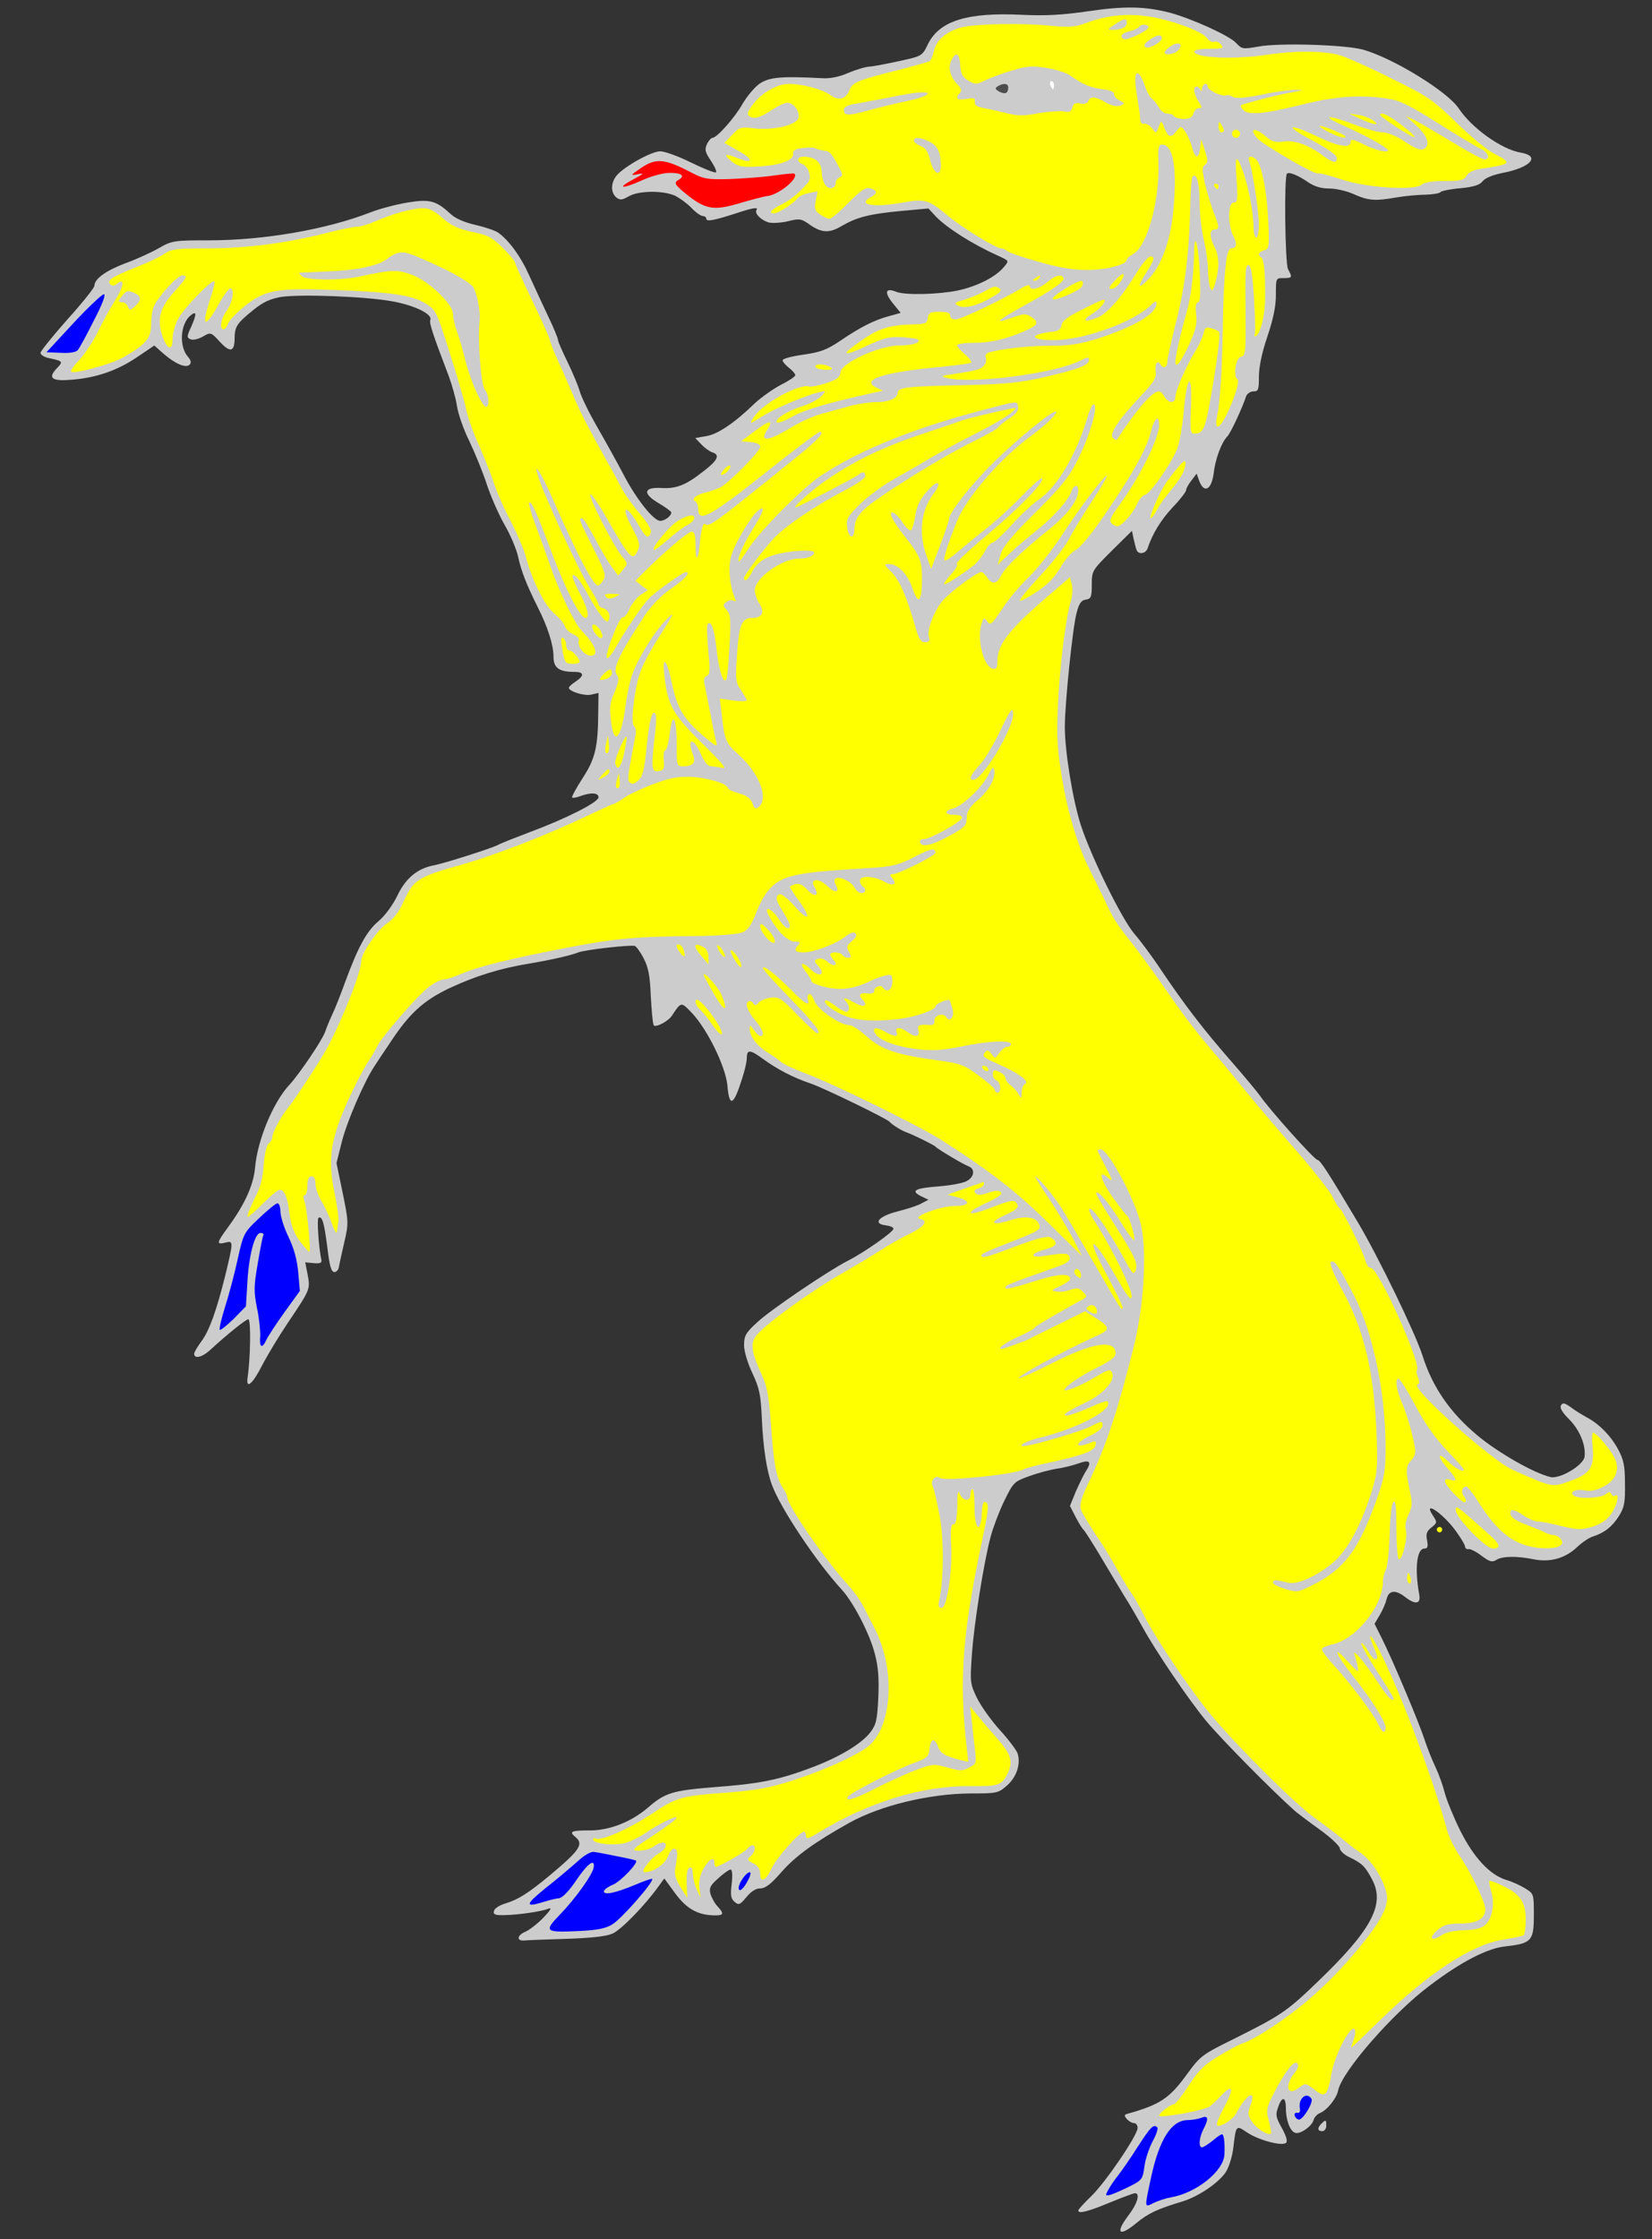 <?xml version="1.0" encoding="UTF-8" standalone="no"?>
<svg
   xmlns:dc="http://purl.org/dc/elements/1.1/"
   xmlns:cc="http://creativecommons.org/ns#"
   xmlns:rdf="http://www.w3.org/1999/02/22-rdf-syntax-ns#"
   xmlns:svg="http://www.w3.org/2000/svg"
   xmlns="http://www.w3.org/2000/svg"
   id="svg4157"
   height="335.251"
   width="247.5"
   viewBox="58.5 60.749 247.5 335.251"
   version="1.1">
  <rect x="58.5" y="60.749" width="247.5" height="335.251" fill="#333333" stroke="none"/>
  <defs
     id="defs3918">
    <clipPath
       id="artboard_clip_path">
      <path
         id="path3915"
         d="M 58.5 60.749 L 306 60.749 L 306 396 L 58.5 396 Z" />
    </clipPath>
  </defs>
  <g
     fill="#ffff00"
     stroke-opacity="1"
     stroke="none"
     stroke-dasharray="none"
     fill-opacity="1"
     id="Doe_Rampant">
    <title
       id="title3922">Doe Rampant</title>
    <g
       id="Doe_Rampant: Layer 2">
      <title
         id="title3924">Layer 2</title>
      <g
         id="Group_3">
        <g
           id="Graphic_79">
          <path
             id="path3926"
             fill="#cccccc"
             d="M 221.464 62.443 C 217.587 63.008 215.043 63.129 211.651 62.968 C 203.453 62.564 199.293 63.856 197.557 67.289 C 196.668 69.147 196.628 69.147 193.316 69.873 C 191.459 70.277 189.439 70.681 188.753 70.722 C 188.107 70.762 186.653 71.206 185.522 71.691 C 184.23 72.256 182.857 72.539 181.686 72.458 C 175.547 72.135 173.77 72.296 172.317 73.266 C 171.549 73.791 170.419 75.164 169.772 76.254 C 168.601 78.354 165.896 81.383 165.249 81.383 C 165.048 81.383 164.644 81.827 164.401 82.352 C 164.038 83.16 164.159 83.564 165.007 84.815 C 165.532 85.623 165.896 86.39 165.774 86.552 C 165.613 86.673 163.957 86.027 162.059 85.098 C 160.201 84.169 158.101 83.402 157.415 83.402 C 156.042 83.402 151.68 85.865 150.752 87.198 C 149.984 88.288 150.025 89.621 150.832 90.308 C 151.398 90.752 151.68 90.712 152.69 90.146 C 154.225 89.258 157.9 89.258 159.676 90.065 C 160.363 90.429 161.494 91.237 162.099 91.883 C 162.746 92.569 163.513 93.094 163.796 93.094 C 164.078 93.094 164.321 93.296 164.321 93.498 C 164.321 93.983 165.532 93.74 168.884 92.65 C 171.347 91.842 172.155 91.721 171.832 92.206 C 171.509 92.731 172.559 93.74 173.69 94.063 C 174.295 94.185 175.628 94.104 176.597 93.861 C 178.213 93.458 178.536 93.498 179.586 94.225 C 181.524 95.638 182.695 95.719 184.593 94.588 C 186.895 93.256 188.753 92.771 193.599 92.327 L 197.597 91.963 L 198.647 93.094 C 200.222 94.79 204.22 97.335 207.935 98.99 C 209.752 99.838 209.712 99.758 208.864 100.767 C 207.653 102.221 204.866 103.634 201.999 104.24 C 199.051 104.846 194.124 104.967 192.791 104.442 C 191.176 103.796 190.934 104.442 192.185 106.057 L 193.437 107.592 L 191.701 108.077 C 189.52 108.642 187.38 109.732 184.351 111.792 C 182.372 113.125 181.403 113.488 178.818 113.852 C 177.122 114.094 175.709 114.457 175.749 114.7 C 175.749 114.901 176.193 115.426 176.718 115.83 C 177.243 116.234 177.647 116.719 177.647 116.921 C 177.647 117.123 176.678 117.769 175.547 118.334 C 174.376 118.94 172.599 120.192 171.59 121.121 C 168.561 124.069 165.976 125.805 164.28 126.047 L 162.665 126.33 L 163.553 127.259 C 164.038 127.784 164.765 128.309 165.209 128.47 C 166.421 128.834 166.057 129.682 163.796 131.378 C 161.171 133.438 159.757 133.963 157.455 133.801 C 154.871 133.68 154.79 134.69 157.213 136.103 C 158.223 136.709 159.071 137.315 159.071 137.476 C 159.071 138.001 158.101 138.728 157.415 138.728 C 156.405 138.728 153.78 135.417 151.842 131.661 C 150.913 129.884 149.136 126.694 147.925 124.594 C 146.713 122.494 145.542 120.071 145.34 119.263 C 145.098 118.455 144.29 116.517 143.523 114.942 C 142.756 113.367 142.109 111.913 142.109 111.671 C 142.109 111.428 141.423 109.732 140.534 107.915 C 139.686 106.098 138.394 103.352 137.708 101.817 C 136.496 99.111 134.719 96.688 133.104 95.558 C 132.7 95.275 131.165 94.75 129.752 94.427 C 128.137 94.063 126.723 93.458 126.037 92.811 C 123.856 90.792 122.927 90.51 119.535 91.075 C 117.839 91.358 115.375 92.004 114.043 92.529 C 107.42 95.113 98.01 96.729 89.853 96.729 C 84.522 96.729 84.28 96.769 82.22 97.94 C 81.089 98.586 78.868 99.596 77.293 100.161 C 74.386 101.252 72.649 102.504 72.649 103.513 C 72.649 103.836 70.832 106.098 68.611 108.561 C 66.39 111.065 64.572 113.327 64.572 113.569 C 64.572 113.852 65.057 114.175 65.703 114.336 C 67.965 114.821 68.005 114.861 66.995 115.911 C 65.622 117.365 66.268 117.85 69.176 117.607 C 72.891 117.325 76.041 116.234 78.989 114.255 L 81.614 112.478 L 83.028 113.73 C 84.764 115.225 86.339 115.911 86.905 115.346 C 87.187 115.063 87.107 114.7 86.703 114.215 C 85.289 112.68 85.491 109.288 87.026 107.996 C 87.955 107.229 87.995 107.713 87.187 109.571 C 86.46 111.146 86.46 111.307 87.066 111.55 C 87.43 111.711 88.237 111.509 88.883 111.146 C 90.055 110.459 90.095 110.459 91.428 111.913 C 93.003 113.609 93.649 113.448 93.649 111.348 C 93.689 109.611 93.972 109.167 96.516 107.107 C 97.929 105.977 98.979 105.492 100.595 105.209 C 103.502 104.765 113.195 105.129 117.233 105.856 C 120.625 106.461 123.331 107.794 122.967 108.642 C 122.806 109.167 123.25 110.54 125.754 117.123 C 126.239 118.455 126.804 120.434 126.965 121.565 C 127.127 122.655 127.935 125.038 128.823 126.815 C 129.671 128.592 130.842 131.459 131.408 133.195 C 131.973 134.932 133.144 137.638 134.033 139.213 C 134.962 140.788 135.89 143.009 136.133 144.139 C 136.577 146.239 137.425 148.38 139.121 151.772 C 140.534 154.558 141.423 157.305 141.423 159.041 C 141.423 160.737 142.231 161.343 144.573 161.343 C 146.027 161.343 146.067 161.908 144.734 162.797 C 144.169 163.16 143.725 163.564 143.725 163.726 C 143.725 164.251 146.107 165.018 147.117 164.735 L 148.167 164.493 L 148.127 167.441 C 148.086 172.61 147.682 174.347 145.784 177.254 C 144.815 178.748 144.129 180.041 144.209 180.162 C 144.331 180.243 144.896 180.162 145.502 179.92 C 147.077 179.354 148.167 179.435 148.167 180.121 C 148.167 180.848 143.321 183.312 137.869 185.331 C 135.648 186.179 133.467 187.027 133.063 187.269 C 132.135 187.754 125.027 190.016 123.533 190.298 C 121.11 190.742 119.333 192.156 118.081 194.74 C 117.394 196.194 116.183 197.85 115.214 198.658 C 113.397 200.192 112.145 202.535 110.206 207.784 C 109.52 209.683 108.631 211.944 108.187 212.832 C 107.783 213.721 107.339 214.811 107.218 215.215 C 106.814 216.427 103.341 221.555 101.887 223.13 C 99.424 225.755 97.081 231.409 96.718 235.528 C 96.476 238.194 95.183 241.061 92.599 244.574 C 90.943 246.836 90.903 247.118 92.235 246.795 C 93.487 246.472 93.487 246.553 92.276 251.601 C 90.903 257.093 89.853 260.001 88.641 261.616 C 88.076 262.384 87.591 263.191 87.591 263.433 C 87.591 264.241 88.803 263.958 89.933 262.909 C 92.72 260.364 95.345 258.264 95.708 258.264 C 96.112 258.264 96.031 264.12 95.587 267.028 C 95.345 268.805 96.314 267.997 97.728 265.251 C 98.535 263.676 100.272 260.809 101.604 258.83 C 104.997 253.782 104.997 253.782 104.593 251.601 L 104.229 249.743 L 105.522 249.864 C 106.45 249.945 106.733 249.824 106.652 249.38 C 106.249 247.643 105.966 243.242 106.208 243.08 C 106.774 242.757 107.056 243.767 107.541 247.482 C 107.864 250.309 108.147 251.197 108.591 251.197 C 108.914 251.197 109.237 250.834 109.277 250.389 C 109.358 249.945 109.722 248.29 110.085 246.715 C 110.731 243.928 110.731 243.686 109.843 239.365 L 108.914 234.882 L 109.722 231.651 C 110.489 228.623 113.114 222.565 114.648 220.303 C 115.012 219.738 116.021 218.204 116.91 216.911 C 119.818 212.469 121.918 210.571 125.794 208.713 C 129.671 206.896 133.387 205.725 137.869 204.998 C 141.221 204.433 144.007 203.786 145.138 203.342 C 146.148 202.938 153.053 202.171 153.619 202.373 C 153.861 202.494 154.467 203.302 154.952 204.271 C 155.638 205.604 155.88 206.815 156.002 209.884 C 156.123 212.065 156.284 214.004 156.446 214.246 C 156.688 214.65 158.586 213.681 159.151 212.832 C 160.565 210.692 160.524 210.692 162.18 212.429 C 164.523 214.932 167.188 220.425 167.471 223.211 C 167.753 226.603 168.399 226.321 169.651 222.323 C 170.055 221.111 170.378 219.738 170.378 219.254 C 170.378 217.84 170.822 217.84 172.761 219.254 C 174.982 220.869 177.324 222.08 179.949 222.969 C 181.968 223.655 191.418 228.259 191.782 228.703 C 192.064 229.067 193.437 229.955 194.205 230.238 C 195.255 230.601 198.445 232.176 198.647 232.419 C 198.97 232.782 202.806 235.084 203.614 235.367 C 204.664 235.771 204.462 237.063 203.21 237.628 C 202.605 237.911 200.828 238.234 199.253 238.355 C 195.578 238.638 194.891 239.001 196.426 239.809 L 197.597 240.374 L 196.587 240.899 C 196.062 241.222 194.447 241.747 192.993 242.111 C 190.126 242.838 189.157 243.968 191.257 244.211 C 191.862 244.292 192.387 244.493 192.347 244.736 C 192.307 245.22 187.864 248.33 185.522 249.501 C 182.534 251.036 173.811 256.932 171.913 258.749 C 170.217 260.284 169.974 260.768 169.974 262.141 C 169.974 263.07 170.499 264.807 171.226 266.341 C 172.276 268.603 172.478 269.531 172.64 273.206 C 172.842 277.527 173.367 280.96 174.134 283.02 C 175.386 286.493 180.797 294.61 184.634 298.769 C 186.37 300.667 188.834 305.433 189.561 308.34 C 190.086 310.279 190.207 312.015 190.086 314.883 C 189.924 318.315 189.762 318.961 188.874 320.132 C 187.541 321.829 184.27 323.807 180.191 325.342 C 175.184 327.24 172.357 327.805 165.33 328.33 C 159.273 328.815 158.101 329.178 155.598 331.359 C 153.094 333.5 149.863 334.792 146.875 334.792 C 144.048 334.792 143.684 334.953 144.734 335.801 C 145.986 336.851 145.34 337.78 140.898 341.496 C 137.586 344.242 136.133 345.13 134.315 345.695 C 133.346 345.978 132.579 346.463 132.498 346.867 C 132.377 347.392 132.7 347.513 134.113 347.472 C 136.173 347.432 139.565 346.947 140.696 346.503 C 141.221 346.301 140.979 346.745 139.929 347.836 C 139.081 348.724 137.829 349.693 137.183 349.976 C 135.931 350.501 135.85 351.39 137.102 351.268 C 137.506 351.228 140.333 351.107 143.321 351.026 C 147.077 350.905 149.217 350.663 150.227 350.259 C 151.559 349.693 155.153 345.978 157.173 343.151 L 158.021 341.98 L 159.676 344.242 C 161.413 346.584 163.109 347.513 165.694 347.513 C 166.946 347.513 166.986 347.23 165.976 346.14 C 165.532 345.655 165.088 344.807 164.926 344.242 C 164.724 343.394 164.926 342.99 166.138 341.94 C 166.905 341.213 167.753 340.647 167.955 340.647 C 168.197 340.647 168.278 341.496 168.117 342.788 C 167.915 344.524 167.996 345.009 168.561 345.494 C 169.167 346.019 169.369 345.938 170.338 344.767 C 171.024 343.919 171.751 343.474 172.397 343.474 C 173.165 343.474 174.013 342.828 175.588 341.011 C 177.728 338.588 180.474 336.609 185.724 333.661 C 190.368 331.077 197.678 329.3 203.856 329.259 C 207.895 329.259 208.056 329.219 209.389 328.048 C 210.802 326.796 211.449 324.857 210.964 323.282 C 210.802 322.798 209.631 321.223 208.339 319.809 C 207.006 318.356 205.472 316.175 204.866 314.963 C 203.856 312.863 203.816 312.581 204.099 308.623 C 204.381 304.06 205.916 294.529 206.926 290.773 C 207.289 289.441 208.178 287.058 208.945 285.483 C 210.318 282.697 210.399 282.575 212.66 281.768 C 213.952 281.283 215.81 280.799 216.82 280.637 C 217.829 280.516 219.323 280.112 220.131 279.829 C 221.827 279.224 222.11 279.627 221.141 281.081 C 220.858 281.525 220.212 282.858 219.687 284.029 L 218.798 286.21 L 219.647 287.866 C 220.131 288.795 220.656 289.643 220.818 289.764 C 220.979 289.885 222.07 291.581 223.281 293.6 C 224.452 295.579 226.108 298.325 226.916 299.658 C 227.764 300.991 228.975 303.09 229.662 304.342 C 231.6 307.896 236.648 315.327 239.233 318.436 C 241.454 321.102 249.046 328.815 252.6 331.965 C 252.842 332.167 254.417 333.378 256.113 334.59 C 257.809 335.801 259.182 337.094 259.223 337.457 C 259.223 337.821 259.909 338.467 260.717 338.83 C 262.615 339.759 263.019 340.163 264.109 342.223 C 266.007 345.897 263.988 349.693 255.911 357.447 C 251.267 361.93 250.379 362.495 243.271 366.049 C 238.667 368.31 238.304 368.593 236.446 371.137 C 233.7 374.933 232.367 375.822 227.36 377.235 C 226.916 377.356 226.916 377.518 227.319 378.003 C 227.602 378.326 228.087 378.608 228.369 378.608 C 228.693 378.608 228.935 378.931 228.935 379.335 C 228.935 380.426 224.129 387.493 221.989 389.552 C 220.939 390.562 220.05 391.531 220.05 391.693 C 220.05 392.218 221.423 391.895 224.735 390.522 C 226.593 389.754 228.329 389.108 228.531 389.108 C 229.379 389.108 228.894 390.724 227.481 392.541 C 225.543 395.125 226.189 395.691 228.733 393.591 C 230.55 392.097 231.842 391.491 235.719 390.32 C 238.062 389.593 241.05 387.574 242.14 385.958 C 242.625 385.191 243.11 383.656 243.271 382.324 C 243.675 378.891 243.675 378.891 245.29 379.981 C 246.986 381.153 250.621 382.122 251.186 381.556 C 251.429 381.314 251.186 380.506 250.54 379.335 C 249.652 377.76 249.571 377.356 249.975 376.266 C 250.54 374.57 251.146 374.61 251.146 376.347 C 251.146 378.124 251.752 379.779 252.519 380.062 C 253.246 380.345 255.063 379.093 255.306 378.124 C 255.427 377.72 255.831 377.276 256.234 377.114 C 257.284 376.71 258.738 374.933 258.98 373.722 C 259.546 370.895 267.178 362.132 272.711 358.013 C 277.396 354.459 281.313 352.44 284.019 352.157 C 287.936 351.713 288.299 351.349 288.299 347.513 C 288.299 344.282 288.299 344.282 287.007 343.474 C 286.28 343.03 284.988 342.424 284.099 342.182 C 281.676 341.415 279.294 338.871 277.234 334.751 C 276.265 332.773 275.215 330.228 274.932 329.098 C 274.649 328.007 274.044 326.311 273.559 325.302 C 273.074 324.292 272.348 322.475 271.944 321.263 C 271.136 318.719 266.976 308.865 265.442 305.877 L 264.432 303.858 L 265.2 302.565 C 265.644 301.839 266.088 300.789 266.25 300.142 C 266.573 298.81 267.582 298.729 269.036 299.86 C 270.53 301.031 271.378 300.91 271.136 299.537 C 270.409 295.579 270.773 292.591 271.903 292.591 C 272.388 292.591 272.469 292.308 272.307 291.379 C 272.105 290.45 272.226 290.006 272.953 289.441 C 273.842 288.714 273.842 288.673 273.155 287.623 C 271.58 285.2 274.771 287.381 276.669 290.046 C 277.396 291.056 278.001 292.066 278.001 292.348 C 278.042 292.591 278.284 292.752 278.526 292.671 C 278.809 292.631 279.697 293.075 280.465 293.681 C 281.676 294.569 282.04 294.691 282.686 294.287 C 283.574 293.721 285.755 293.681 288.299 294.206 C 290.763 294.691 293.024 294.045 294.761 292.389 C 295.528 291.662 296.618 290.935 297.184 290.773 C 298.839 290.248 300.051 289.32 301.06 287.704 C 301.868 286.412 301.989 285.685 301.949 282.899 C 301.949 280.152 301.747 279.264 300.899 277.689 C 299.768 275.629 298.032 273.893 296.174 272.924 C 295.528 272.56 294.438 271.914 293.832 271.43 C 292.903 270.783 292.62 270.703 292.378 271.147 C 292.136 271.51 292.539 272.197 293.589 273.247 C 295.164 274.822 296.134 277.164 295.891 278.86 C 295.73 280.112 292.216 282.212 290.803 281.889 C 288.34 281.324 282.969 278.254 279.859 275.67 C 275.78 272.278 273.115 268.441 271.621 263.716 C 270.571 260.405 265.078 249.057 261.969 243.807 C 257.486 236.296 256.315 234.438 255.871 234.397 C 255.386 234.357 248.561 226.725 247.229 224.746 C 246.825 224.18 244.886 221.838 242.867 219.536 C 238.708 214.771 235.962 211.177 232.448 205.967 C 231.116 203.948 229.298 201.525 228.45 200.556 C 226.633 198.456 222.07 189.248 220.454 184.362 C 219.243 180.646 218.031 173.337 218.031 169.541 C 218.031 166.149 219.202 154.599 219.808 152.459 C 220.172 151.085 220.495 150.601 221.181 150.52 C 221.948 150.399 222.07 150.157 222.07 148.299 C 222.07 146.199 222.11 146.159 225.058 143.211 L 228.087 140.222 L 228.329 141.393 C 228.491 142.039 228.652 142.807 228.773 143.049 C 228.975 143.816 230.146 143.695 230.429 142.847 C 231.156 140.666 232.408 138.607 234.185 136.709 C 235.315 135.538 236.204 134.367 236.204 134.124 C 236.204 133.882 236.567 133.236 237.012 132.67 L 237.779 131.661 L 238.183 132.792 C 238.91 134.649 240 134.084 240.323 131.661 C 240.565 129.48 241.494 127.017 242.342 126.128 C 242.827 125.684 244.563 121.969 245.21 120.03 C 245.371 119.667 245.856 119.344 246.3 119.344 C 247.027 119.344 247.108 119.101 247.108 117.123 C 247.108 115.709 247.552 113.569 248.359 111.186 C 249.248 108.561 249.652 106.663 249.652 104.886 C 249.652 102.382 249.652 102.382 250.783 102.382 C 252.115 102.382 252.156 102.302 251.469 101.05 C 251.025 100.202 250.863 87.158 251.308 86.754 C 251.59 86.431 253.004 86.996 254.498 88.046 C 255.467 88.692 256.477 88.975 257.688 88.975 C 258.617 88.975 260.273 89.338 261.323 89.823 C 263.503 90.792 264.513 90.873 267.703 90.308 C 268.915 90.106 270.853 89.904 272.024 89.904 C 273.155 89.863 274.205 89.702 274.326 89.5 C 274.447 89.338 275.78 89.056 277.274 88.935 C 279.294 88.733 280.182 88.45 280.626 87.885 C 280.99 87.4 282.201 86.915 283.655 86.633 C 287.815 85.825 289.349 84.129 286.361 83.604 C 283.453 83.119 279.011 79.929 277.072 77.021 C 275.417 74.477 267.259 69.47 262.696 68.177 C 260.071 67.45 250.096 67.127 246.946 67.733 C 244.685 68.137 244.563 68.097 243.675 67.168 C 242.665 66.077 237.052 63.533 233.741 62.645 C 229.944 61.676 226.956 61.635 221.464 62.443 Z" />
        </g>
        <g
           id="Graphic_78">
          <path
             style="fill:#ffff00"
             id="path3929"
             fill="#ff0000"
             d="M 235.315 64.422 C 237.294 65.068 238.95 65.916 239.273 66.4 C 239.596 66.845 240.081 67.127 240.404 67.006 C 240.687 66.885 241.171 67.087 241.454 67.45 C 241.898 67.975 241.696 68.056 239.677 68.056 C 238.425 68.056 237.415 68.218 237.415 68.46 C 237.415 69.429 243.433 69.712 248.319 68.945 C 252.64 68.298 257.244 68.339 259.505 69.106 C 260.555 69.47 264.028 71.004 267.138 72.579 C 272.388 75.164 273.196 75.689 276.669 79.081 C 278.769 81.141 281.313 83.241 282.363 83.766 C 285.149 85.179 284.988 85.34 280.303 86.027 C 279.213 86.189 278.445 86.592 278.203 87.077 C 277.84 87.723 277.315 87.844 274.932 87.844 C 273.115 87.844 271.903 88.046 271.54 88.369 C 270.611 89.338 263.059 88.854 259.465 87.602 C 257.809 87.037 256.234 86.633 255.911 86.714 C 255.306 86.835 247.592 82.352 246.825 81.423 C 245.573 79.929 246.502 79.767 248.158 81.181 C 249.086 81.989 249.611 82.11 250.742 81.948 C 252.398 81.666 254.619 82.473 256.638 84.008 C 258.173 85.179 258.94 85.3 258.738 84.29 C 258.657 83.887 257.123 82.837 254.982 81.706 C 250.783 79.485 251.429 79.081 255.831 81.181 C 259.021 82.716 260.838 82.998 260.838 81.989 C 260.838 81.504 261.242 81.585 262.857 82.392 C 264.796 83.362 267.057 83.806 266.29 83.039 C 265.644 82.433 262.857 80.939 259.627 79.485 C 256.113 77.91 257.567 77.91 261.767 79.525 C 263.261 80.091 265.038 80.575 265.684 80.575 C 266.33 80.575 267.623 81.1 268.592 81.706 C 270.894 83.241 271.58 83.442 272.146 82.796 C 272.751 82.069 272.105 80.777 270.369 79.243 L 269.117 78.112 L 270.409 78.718 C 271.096 79.081 273.64 80.535 276.022 81.989 C 278.405 83.442 280.586 84.614 280.909 84.614 C 281.838 84.614 281.474 83.564 280.384 83.039 C 279.778 82.796 276.911 81.06 273.963 79.202 C 269.723 76.537 268.188 75.769 266.452 75.527 C 262.292 74.881 258.415 75.164 253.206 76.496 C 247.633 77.869 245.452 78.031 244.685 77.143 C 244.281 76.658 244.281 76.496 244.725 76.375 C 246.825 75.729 250.056 74.921 251.954 74.598 C 253.731 74.275 253.892 74.195 252.761 74.195 C 251.994 74.154 249.611 74.477 247.511 74.921 C 244.886 75.446 243.554 75.527 243.19 75.245 C 242.908 75.043 242.463 74.921 242.181 75.043 C 241.535 75.245 239.435 74.235 239.435 73.71 C 239.435 72.983 238.627 73.306 238.587 73.993 C 238.587 74.437 238.465 74.518 238.344 74.195 C 238.264 73.952 237.981 73.71 237.779 73.71 C 237.214 73.71 237.335 74.841 238.062 75.931 C 238.627 76.819 238.627 76.941 238.102 76.941 C 237.779 76.941 237.415 77.304 237.294 77.748 C 237.133 78.314 236.729 78.556 235.881 78.556 C 235.194 78.556 234.508 78.354 234.387 78.152 C 234.266 77.91 233.781 77.748 233.377 77.748 C 232.933 77.748 232.367 77.344 232.125 76.819 C 231.842 76.335 231.398 75.729 231.075 75.527 C 230.752 75.285 230.268 74.396 229.985 73.508 C 229.096 71.004 228.369 71.125 228.652 73.75 C 228.814 74.962 229.016 76.294 229.096 76.739 C 229.177 77.183 229.298 77.95 229.298 78.475 C 229.339 79.041 229.541 79.364 229.904 79.283 C 230.227 79.202 230.792 79.525 231.116 79.969 C 231.681 80.777 231.721 80.777 232.085 79.767 C 232.448 78.798 232.489 78.798 232.812 79.566 C 233.458 81.302 233.862 81.504 234.669 80.494 C 235.396 79.566 235.396 79.566 236.002 80.373 C 236.365 80.817 236.81 81.827 237.052 82.675 C 237.537 84.573 238.142 84.654 238.304 82.877 L 238.465 81.585 L 239.031 83.321 C 239.475 84.815 239.475 85.139 239.031 85.421 C 238.587 85.704 238.587 86.148 238.99 88.127 C 239.314 89.419 239.879 91.358 240.283 92.408 C 241.212 94.75 241.212 95.113 240.444 95.113 C 239.677 95.113 239.677 96.204 240.444 97.698 C 241.171 99.071 241.212 100.767 240.606 102.988 C 240.202 104.361 240.081 104.482 239.798 103.796 C 239.637 103.352 239.475 102.059 239.475 100.969 C 239.435 99.838 239.152 97.859 238.829 96.527 C 238.506 95.194 238.223 92.731 238.223 91.075 C 238.223 88.167 237.779 86.552 237.173 87.158 C 237.012 87.279 236.85 89.46 236.81 91.963 C 236.648 98.748 236.002 104.038 234.589 109.369 C 233.942 111.994 233.377 114.498 233.377 114.942 C 233.377 115.75 232.771 115.992 232.367 115.305 C 231.923 114.578 231.479 115.225 231.641 116.396 C 231.762 117.325 231.358 117.971 229.46 119.99 C 226.148 123.463 224.654 125.724 225.22 126.29 C 225.502 126.572 225.744 126.694 225.825 126.572 C 228.894 121.888 231.156 119.344 232.125 119.344 C 232.367 119.344 232.731 119.707 232.973 120.151 C 233.539 121.161 234.589 121.201 234.589 120.192 C 234.589 119.263 236.244 115.467 237.537 113.407 C 238.062 112.559 238.627 111.348 238.788 110.742 C 238.99 109.813 239.192 109.652 239.96 109.894 C 240.444 110.015 240.969 110.257 241.131 110.419 C 241.373 110.621 240.888 114.659 239.798 120.757 C 239.112 124.715 238.748 125.603 237.698 125.644 C 236.81 125.724 236.769 125.684 236.931 121.605 C 237.133 116.194 236.325 116.8 235.84 122.413 C 235.639 124.634 235.194 127.138 234.831 128.026 C 233.862 130.328 230.873 134.609 230.066 134.811 C 229.662 134.932 229.137 135.538 228.854 136.184 C 228.289 137.557 226.552 139.536 225.906 139.536 C 225.664 139.536 225.26 139.334 225.018 139.091 C 224.654 138.728 224.937 138.082 226.068 136.547 C 229.177 132.347 232.166 126.371 232.166 124.392 C 232.166 122.736 231.479 123.261 230.954 125.28 C 230.348 127.824 228.329 131.499 224.129 137.638 C 222.07 140.666 220.293 142.807 219.647 143.089 C 219.081 143.372 218.072 144.503 217.385 145.674 C 216.537 147.168 215.487 148.259 213.831 149.349 C 212.539 150.197 211.408 150.803 211.287 150.682 C 211.166 150.56 212.539 148.864 214.356 146.926 C 216.174 144.988 218.072 142.564 218.597 141.555 C 219.122 140.505 220.656 138.001 222.029 135.901 C 223.402 133.842 224.412 132.065 224.331 131.984 C 224.089 131.742 220.333 136.668 217.547 140.949 C 216.093 143.17 213.872 145.957 212.62 147.168 C 211.327 148.38 209.551 150.52 208.622 151.934 C 207.128 154.195 206.885 154.437 206.441 153.832 C 205.956 153.185 205.916 153.185 205.633 153.912 C 204.745 156.093 205.795 160.576 207.249 160.858 C 207.774 160.98 207.935 160.737 207.935 159.728 C 207.935 157.103 209.833 154.76 216.779 148.905 L 218.798 147.168 L 219.081 148.218 C 219.243 148.824 219.162 149.955 218.92 150.762 C 218.152 153.307 217.224 160.778 216.981 166.553 C 216.779 171.035 216.9 172.974 217.587 177.093 C 218.435 182.383 220.05 187.633 221.787 191.025 C 222.352 192.116 223.281 194.054 223.887 195.265 C 225.3 198.335 225.704 198.94 227.966 201.808 C 229.056 203.181 231.035 205.886 232.367 207.784 C 235.921 212.913 237.335 214.771 240.242 218.204 C 241.696 219.9 244.038 222.767 245.492 224.544 C 246.946 226.321 250.177 230.117 252.681 232.984 C 255.184 235.851 257.607 238.92 258.092 239.849 C 258.536 240.778 259.061 241.586 259.263 241.707 C 259.707 242.03 262.736 248.168 263.059 249.461 C 263.221 250.107 263.584 250.591 263.907 250.591 C 264.998 250.591 271.54 265.089 270.773 265.857 C 270.651 265.937 270.732 266.462 270.934 266.947 C 271.176 267.593 271.136 267.957 270.853 268.037 C 269.682 268.441 281.959 279.425 285.19 280.839 C 291.247 283.504 290.964 283.464 293.791 282.454 C 296.78 281.404 297.386 280.395 297.103 277.245 C 296.982 276.114 297.022 275.226 297.184 275.226 C 297.547 275.226 299.324 277.204 300.172 278.618 C 301.303 280.435 300.778 282.293 298.759 283.302 C 297.628 283.908 296.78 284.07 295.811 283.868 C 294.478 283.625 293.509 284.191 294.357 284.716 C 295.164 285.2 298.355 285.039 299.041 284.474 C 299.566 284.029 299.768 284.029 299.889 284.433 C 300.01 284.675 300.253 284.837 300.455 284.675 C 301.182 284.231 300.818 286.048 299.889 287.381 C 299.284 288.31 298.436 288.875 297.103 289.32 C 295.447 289.804 294.922 289.804 292.459 289.239 C 290.964 288.835 289.349 288.552 288.905 288.552 C 288.461 288.552 287.411 288.108 286.603 287.543 C 285.674 286.897 285.028 286.695 284.867 286.937 C 284.422 287.623 285.351 288.391 287.411 289.118 C 288.461 289.522 289.632 289.966 289.995 290.208 C 290.399 290.41 290.964 290.571 291.288 290.571 C 291.57 290.571 292.055 290.814 292.297 291.137 C 293.145 292.146 291.772 292.712 289.188 292.51 C 285.392 292.146 282.888 290.248 279.859 285.402 C 279.132 284.272 278.365 283.302 278.203 283.302 C 277.557 283.302 277.315 284.15 277.84 284.756 C 278.082 285.079 278.203 285.483 278.042 285.645 C 277.678 285.968 274.973 283.141 274.973 282.454 C 274.973 282.212 275.296 282.131 275.78 282.293 C 276.911 282.656 276.79 282.212 275.376 280.597 C 273.761 278.739 273.842 277.972 275.497 279.587 C 276.628 280.677 277.799 281.283 277.799 280.718 C 277.799 280.637 276.669 279.345 275.255 277.891 C 273.599 276.154 271.903 273.772 270.53 271.147 C 269.359 268.966 268.228 267.149 268.026 267.149 C 267.461 267.149 267.703 268.885 268.551 270.783 C 269.359 272.601 270.53 276.841 270.53 278.133 C 270.53 278.497 270.248 279.102 269.884 279.425 C 269.117 280.233 269.076 280.92 269.682 283.787 C 270.126 285.806 270.086 286.291 269.521 287.502 C 269.117 288.31 268.955 289.279 269.117 289.764 C 269.48 290.854 268.471 294.812 268.026 294.125 C 267.865 293.843 267.703 291.702 267.703 289.36 C 267.703 286.21 267.582 285.281 267.259 285.604 C 266.976 285.887 266.734 287.866 266.694 290.491 C 266.613 292.914 266.371 295.296 266.128 295.741 C 265.886 296.185 265.684 297.033 265.684 297.558 C 265.684 301.233 261.565 306.281 258.011 306.967 C 257.325 307.129 256.679 307.371 256.557 307.573 C 256.436 307.775 257.163 308.785 258.132 309.835 C 260.636 312.54 264.311 317.386 264.957 318.84 C 265.523 320.173 266.088 320.415 266.088 319.406 C 266.088 318.477 264.109 315.367 261.242 311.733 C 258.496 308.3 257.971 306.765 260.475 309.552 C 261.928 311.127 262.09 311.248 261.928 310.36 C 261.848 309.794 261.605 308.987 261.444 308.542 C 261.04 307.331 263.019 309.673 264.957 312.661 C 266.33 314.802 267.3 315.771 267.3 315.004 C 267.3 314.923 266.128 312.985 264.675 310.763 C 263.221 308.542 262.252 306.725 262.453 306.725 C 262.655 306.725 263.1 307.29 263.463 307.937 C 263.827 308.623 264.271 309.148 264.473 309.148 C 264.998 309.148 264.998 308.987 264.271 307.25 C 263.423 305.19 263.746 305.19 264.836 307.25 C 267.744 312.621 273.196 326.917 275.336 334.873 C 275.578 335.761 276.386 337.417 277.113 338.507 C 278.769 340.849 281.03 345.534 281.03 346.544 C 281.03 347.997 279.819 348.724 277.355 348.724 C 275.457 348.724 274.811 348.926 273.882 349.693 C 272.469 350.905 272.913 351.511 274.447 350.501 C 275.174 350.017 276.386 349.774 277.88 349.734 C 279.495 349.693 280.424 349.451 280.99 348.967 C 282.08 347.997 282.484 345.776 281.919 343.959 C 281.676 343.151 281.555 342.424 281.636 342.344 C 281.717 342.263 282.605 342.586 283.615 343.071 C 286.28 344.322 287.088 345.534 287.088 348.159 C 287.088 349.33 286.926 350.38 286.765 350.501 C 286.563 350.622 285.19 350.905 283.655 351.147 C 278.971 351.915 272.59 356.074 265.401 363.061 C 263.019 365.403 261.04 367.301 260.959 367.301 C 260.919 367.301 261.08 366.736 261.323 366.049 C 261.565 365.403 261.605 364.716 261.444 364.555 C 260.757 363.868 258.254 368.835 257.89 371.662 C 257.769 372.591 257.446 373.641 257.204 374.005 C 256.759 374.489 256.517 374.449 255.386 373.56 C 254.054 372.591 254.054 372.591 253.044 373.358 C 251.388 374.651 250.904 373.076 252.398 371.178 C 253.004 370.41 253.125 369.926 252.842 369.643 C 252.357 369.159 250.984 370.935 249.288 374.247 C 248.238 376.347 248.158 376.67 248.602 378.285 C 248.844 379.214 249.006 380.103 248.885 380.183 C 248.521 380.547 246.704 379.416 246.058 378.366 C 245.452 377.478 245.411 377.114 245.815 376.064 C 246.825 373.358 245.25 374.207 243.675 377.195 C 243.19 378.124 241.212 379.335 240.848 378.931 C 240.687 378.77 241.171 377.558 241.898 376.226 C 243.392 373.52 243.231 372.591 241.535 374.408 C 240.929 375.055 240.121 375.822 239.758 376.105 C 239.071 376.67 232.529 377.881 232.166 377.518 C 231.923 377.316 233.821 375.822 234.387 375.781 C 234.629 375.781 235.598 374.489 236.608 372.955 C 238.062 370.693 238.95 369.845 241.05 368.593 C 242.504 367.705 244.038 366.897 244.483 366.736 C 246.744 366.049 252.559 362.091 256.032 358.82 C 260.515 354.701 265.159 348.967 265.967 346.584 C 266.411 345.332 266.411 344.686 266.048 343.515 C 265.321 341.334 263.867 339.234 262.373 338.184 C 261.646 337.7 260.394 336.73 259.586 336.044 C 258.779 335.357 256.961 333.984 255.548 332.975 C 252.64 330.955 243.958 322.313 239.879 317.427 C 236.85 313.792 231.641 306.038 229.944 302.687 C 229.339 301.475 228.491 299.941 228.046 299.335 C 227.602 298.729 226.673 297.154 225.946 295.862 C 225.26 294.569 223.806 292.146 222.675 290.531 C 221.585 288.875 220.535 287.139 220.414 286.654 C 220.212 286.048 220.575 284.837 221.545 282.818 C 224.129 277.447 225.906 272.156 228.329 262.505 C 229.944 256.043 230.389 247.684 229.339 243.726 C 228.289 239.809 224.493 232.822 223.402 232.822 C 223.079 232.822 222.877 232.944 222.958 233.105 C 223.039 233.307 223.604 234.438 224.25 235.649 C 225.22 237.467 225.26 237.749 224.573 237.144 C 222.998 235.69 223.281 237.224 225.098 239.849 C 226.148 241.303 227.118 242.595 227.319 242.717 C 227.764 242.999 228.652 246.149 228.41 246.432 C 228.289 246.513 227.36 245.261 226.35 243.605 C 224.573 240.738 223.039 238.961 222.716 239.324 C 222.595 239.405 223.806 241.505 225.381 243.928 C 228.652 249.057 229.016 249.905 228.612 250.995 C 228.369 251.682 228.087 251.399 226.956 249.259 C 224.775 245.261 222.352 241.707 221.787 241.707 C 221.464 241.707 221.827 242.555 222.635 243.807 C 225.26 247.926 228.168 253.903 228.046 254.872 C 227.966 255.599 227.4 254.872 225.462 251.48 C 221.989 245.422 221.02 245.543 224.331 251.641 C 225.744 254.266 226.794 256.487 226.714 256.609 C 226.431 256.851 226.714 257.295 222.473 249.986 C 220.414 246.432 218.193 242.676 217.547 241.626 C 216.416 239.809 213.589 236.457 213.589 236.942 C 213.589 237.022 214.599 238.638 215.85 240.495 C 217.062 242.353 218.637 244.978 219.323 246.311 L 220.575 248.774 L 215.568 243.847 C 210.802 239.163 206.683 235.972 199.576 231.449 C 196.143 229.269 183.584 223.09 178.94 221.353 C 177.324 220.748 175.79 220.021 175.507 219.738 C 175.265 219.496 174.376 218.85 173.569 218.365 C 171.913 217.355 170.782 215.861 170.822 214.771 C 170.822 214.165 170.903 214.165 171.469 214.973 C 171.792 215.457 172.236 215.861 172.438 215.861 C 173.165 215.861 172.761 214.811 171.59 213.438 C 170.944 212.671 170.419 211.702 170.378 211.298 C 170.378 210.531 170.984 210.369 171.388 211.056 C 171.59 211.338 171.832 211.257 172.115 210.894 C 172.397 210.571 173.205 210.208 173.932 210.127 C 175.184 209.965 175.547 210.167 177.97 212.711 C 179.424 214.206 180.797 215.457 180.959 215.457 C 181.686 215.457 180.393 213.842 176.678 210.006 C 174.538 207.825 172.801 205.886 172.801 205.685 C 172.801 205.119 174.74 206.654 177.042 208.956 C 179.02 211.015 179.949 211.54 179.545 210.409 C 179.384 210.086 179.465 209.723 179.707 209.602 C 179.909 209.44 180.272 209.925 180.515 210.611 C 180.999 211.904 184.391 214.246 185.805 214.246 C 186.209 214.246 187.38 215.054 188.47 216.023 C 190.691 217.961 192.791 218.648 199.212 219.536 C 202.443 219.98 203.049 220.223 205.149 221.798 C 206.481 222.767 207.531 223.696 207.531 223.938 C 207.531 224.14 207.733 224.342 207.935 224.342 C 208.581 224.342 208.42 222.727 207.774 222.484 C 207.451 222.363 207.208 221.919 207.249 221.515 C 207.289 220.909 207.451 220.869 208.218 221.232 C 208.743 221.475 209.147 221.878 209.147 222.161 C 209.147 222.444 209.47 222.928 209.874 223.211 C 210.277 223.494 210.843 224.1 211.085 224.544 C 211.529 225.311 211.529 225.271 211.57 224.261 C 211.57 223.696 211.812 223.09 212.095 223.009 C 212.862 222.686 210.964 221.313 208.056 220.061 C 205.956 219.132 205.593 218.89 205.997 218.405 C 206.401 217.88 206.562 217.921 207.047 218.567 C 207.572 219.254 207.612 219.254 208.218 218.365 C 208.581 217.88 209.106 217.477 209.389 217.477 C 209.712 217.477 209.954 217.275 209.954 217.073 C 209.954 216.427 206.481 216.588 202.483 217.436 C 199.616 218.002 198.243 218.082 195.982 217.84 C 192.832 217.436 190.611 216.669 189.762 215.659 C 188.955 214.69 189.682 214.367 191.014 215.175 C 192.549 216.023 193.155 216.063 192.832 215.256 C 192.549 214.488 193.397 214.488 194.447 215.256 C 195.578 216.104 196.345 216.023 196.103 215.054 C 195.901 214.246 196.143 214.084 197.678 214.206 C 198.283 214.286 198.566 214.084 198.485 213.559 C 198.445 212.752 199.818 212.307 200.262 213.034 C 200.787 213.882 201.514 213.075 201.231 211.904 C 201.07 211.298 200.868 210.692 200.787 210.531 C 200.626 210.208 198.647 211.015 198.647 211.419 C 198.647 211.944 195.659 212.994 193.397 213.277 C 189.036 213.802 186.249 213.559 184.109 212.388 C 182.978 211.782 182.09 211.056 182.09 210.732 C 182.09 210.329 182.493 210.49 183.422 211.177 C 184.189 211.782 184.997 212.227 185.239 212.227 C 185.886 212.227 185.845 211.298 185.239 210.692 C 184.553 210.006 185.199 210.086 186.572 210.894 C 187.784 211.621 188.632 211.338 187.824 210.531 C 187.016 209.723 187.259 209.359 188.47 209.481 C 189.116 209.561 189.52 209.4 189.48 209.117 C 189.359 208.552 190.449 208.108 190.772 208.592 C 191.337 209.481 192.185 208.956 192.185 207.784 C 192.185 206.654 192.105 206.573 191.095 206.815 C 190.449 206.977 189.52 207.3 188.955 207.583 C 186.653 208.754 184.553 209.077 182.251 208.552 C 181.04 208.269 180.07 207.906 180.07 207.663 C 180.07 207.461 179.707 206.856 179.263 206.29 C 178.132 204.836 178.617 204.594 180.03 205.927 C 181.322 207.179 182.251 206.654 181.08 205.361 C 180.434 204.635 180.393 204.554 181.04 204.311 C 181.443 204.15 182.049 204.352 182.493 204.756 C 183.382 205.563 184.189 205.281 183.382 204.473 C 183.099 204.19 182.897 203.827 182.897 203.665 C 182.897 203.181 184.432 203.261 184.714 203.746 C 184.836 203.948 185.239 204.15 185.563 204.15 C 186.047 204.15 186.088 203.988 185.684 203.261 C 185.28 202.535 185.361 202.292 186.128 201.646 C 186.734 201.161 186.936 200.758 186.653 200.475 C 186.411 200.233 185.886 200.394 185.159 200.96 C 183.745 202.09 180.393 203.342 178.859 203.342 C 177.567 203.342 177.365 202.979 178.132 202.212 C 178.495 201.848 178.374 201.727 177.567 201.727 C 176.517 201.727 174.82 200.031 173.649 197.769 C 172.842 196.275 174.094 196.679 175.143 198.294 C 175.992 199.667 176.84 200.152 176.84 199.304 C 176.84 199.062 176.395 198.173 175.83 197.285 C 174.699 195.508 174.619 195.023 175.265 194.619 C 175.507 194.498 176.476 195.225 177.445 196.315 C 179.626 198.819 180.191 198.415 178.293 195.75 C 177.486 194.66 176.84 193.65 176.84 193.529 C 176.84 193.448 177.203 193.246 177.647 193.125 C 178.213 192.964 178.818 193.246 179.465 193.973 C 180.555 195.144 181.322 194.902 180.555 193.61 C 179.707 192.277 181.12 192.116 182.453 193.408 C 183.624 194.539 184.351 194.417 183.705 193.206 C 183.463 192.762 183.463 192.398 183.664 192.277 C 184.27 191.873 186.047 192.721 186.532 193.65 C 186.774 194.094 187.218 194.458 187.541 194.458 C 188.228 194.458 188.349 193.812 187.743 193.448 C 187.541 193.327 187.339 192.923 187.339 192.6 C 187.339 191.792 189.399 191.873 190.934 192.721 C 192.266 193.489 192.993 193.206 192.185 192.237 C 191.782 191.752 191.782 191.631 192.266 191.631 C 193.074 191.631 198.647 188.844 198.647 188.441 C 198.647 187.633 197.96 187.754 195.497 189.046 C 193.397 190.137 192.185 190.46 189.964 190.621 C 181.403 191.146 179.666 191.348 177.445 191.833 C 174.578 192.519 173.084 193.973 171.711 197.608 C 171.024 199.304 170.499 200.031 169.692 200.354 C 169.046 200.596 166.219 200.838 163.311 200.879 C 153.74 200.96 150.873 201.202 143.119 202.696 C 134.638 204.352 129.833 205.523 127.369 206.654 C 126.481 207.017 125.391 207.381 124.987 207.381 C 124.542 207.381 123.614 207.865 122.846 208.431 C 121.11 209.723 115.86 215.78 115.052 217.315 C 114.729 217.961 114.123 219.011 113.72 219.617 C 113.275 220.223 112.306 222.04 111.539 223.615 C 108.066 230.763 107.5 233.872 108.591 239.203 C 108.995 241.182 109.277 243.12 109.197 243.565 C 109.116 243.968 109.035 244.695 108.995 245.14 C 108.954 245.584 108.631 245.099 108.227 243.928 C 107.824 242.797 107.097 241.263 106.612 240.495 C 106.168 239.728 105.764 238.597 105.764 237.951 C 105.764 237.265 105.562 236.861 105.158 236.861 C 104.754 236.861 104.552 237.305 104.552 238.274 C 104.552 239.042 104.391 239.688 104.149 239.688 C 103.906 239.688 103.906 240.051 104.108 240.576 C 104.512 241.667 105.118 248.168 104.835 248.168 C 104.714 248.168 104.068 247.401 103.381 246.513 C 102.533 245.341 102.089 244.17 101.887 242.555 C 101.604 240.011 101.12 238.88 100.393 238.88 C 100.11 238.88 99.02 239.809 97.929 240.899 C 96.839 242.03 95.789 242.918 95.628 242.918 C 95.426 242.918 95.87 241.788 96.556 240.374 C 97.526 238.517 97.889 237.144 98.01 235.165 C 98.131 233.509 98.414 232.257 98.737 231.974 C 99.06 231.732 99.303 231.248 99.303 230.965 C 99.303 230.319 100.716 227.694 101.685 226.563 C 102.533 225.594 106.612 219.334 107.5 217.679 C 109.964 213.034 112.629 206.209 112.629 204.594 C 112.629 203.463 115.093 199.91 116.506 198.981 C 117.475 198.335 118.283 197.285 119.05 195.548 C 120.464 192.479 121.15 192.035 127.45 190.258 C 132.66 188.804 140.615 185.694 146.431 182.908 C 148.49 181.939 150.267 181.131 150.388 181.131 C 150.55 181.131 151.196 180.768 151.882 180.283 C 152.529 179.798 154.467 178.87 156.163 178.223 C 158.546 177.295 159.838 177.012 161.817 177.052 C 164.321 177.133 167.551 178.062 167.551 178.748 C 167.551 178.91 168.278 179.273 169.167 179.516 C 170.338 179.839 170.944 180.243 171.226 181.01 C 171.549 181.858 171.711 181.939 172.195 181.535 C 173.69 180.283 172.276 176.568 169.247 173.822 C 167.147 171.883 167.067 171.681 166.582 167.279 L 166.34 165.341 L 168.359 165.624 C 169.49 165.785 170.378 165.745 170.378 165.583 C 170.378 165.422 169.974 164.776 169.53 164.089 C 168.722 162.999 168.682 162.514 168.884 159.162 C 169.207 154.235 169.611 153.266 171.186 153.266 C 172.72 153.266 173.124 152.418 172.236 151.045 C 171.872 150.52 171.59 149.632 171.59 149.107 C 171.59 147.289 175.668 144.382 178.213 144.382 C 179.505 144.382 180.474 143.978 180.474 143.493 C 180.474 142.807 175.184 143.332 173.447 144.22 C 172.478 144.664 171.59 145.512 171.226 146.28 C 170.62 147.491 169.974 148.016 169.974 147.289 C 169.974 146.845 173.003 142.847 174.538 141.232 C 176.274 139.415 180.797 136.386 184.836 134.286 C 186.653 133.357 188.147 132.347 188.147 132.024 C 188.147 131.378 187.662 131.297 187.137 131.822 C 186.774 132.145 178.899 136.265 177.849 136.668 C 176.718 137.113 180.272 133.963 182.897 132.226 C 186.855 129.561 191.337 127.461 197.032 125.603 C 199.576 124.755 202.039 123.907 202.483 123.746 C 203.21 123.463 207.208 122.494 209.954 121.928 C 210.964 121.726 210.924 121.767 209.752 122.736 C 209.106 123.261 206.804 124.594 204.704 125.644 C 202.605 126.694 199.616 128.309 198.041 129.238 C 196.507 130.167 193.962 131.62 192.387 132.509 C 190.853 133.357 188.591 135.013 187.42 136.143 C 185.563 137.961 185.28 138.405 185.401 139.536 C 185.563 141.393 186.532 141.636 186.532 139.818 C 186.532 138.809 186.895 138.122 187.905 137.072 C 189.641 135.336 199.576 129.157 204.22 126.896 C 206.158 125.967 207.854 124.997 208.056 124.715 C 208.218 124.472 208.985 123.867 209.712 123.382 C 210.601 122.857 211.085 122.251 211.045 121.767 C 210.964 120.757 211.004 120.757 207.006 121.807 C 195.86 124.634 187.42 128.026 181.524 131.944 C 178.657 133.842 172.478 140.101 170.661 142.847 C 169.974 143.938 169.369 144.786 169.247 144.786 C 168.763 144.786 169.813 142.282 171.226 140.061 C 172.922 137.355 173.286 136.224 172.115 137.153 C 170.903 138.163 168.48 142.282 167.996 144.139 C 167.592 145.836 167.794 148.339 168.561 150.197 C 168.803 150.762 168.763 150.884 168.399 150.682 C 168.157 150.52 167.632 150.601 167.309 150.884 C 166.784 151.287 166.784 151.449 167.39 152.095 C 167.955 152.741 168.036 153.508 167.753 157.951 C 167.511 162.353 167.39 162.958 166.905 162.474 C 166.582 162.151 166.138 160.374 165.896 158.314 C 165.532 154.962 165.088 153.589 164.523 154.155 C 164.361 154.276 164.442 156.053 164.603 158.072 C 164.886 161.06 164.846 161.747 164.401 161.949 C 163.957 162.11 163.876 162.514 164.119 163.483 C 164.24 164.17 164.644 166.149 164.967 167.804 C 165.249 169.46 165.653 171.277 165.815 171.843 C 166.017 172.691 165.774 172.529 163.755 170.833 C 160.888 168.329 159.959 166.754 159.192 163.16 C 158.465 159.566 157.657 158.597 158.021 161.747 C 158.505 166.31 159.273 167.683 163.674 172.004 C 166.622 174.912 167.471 175.922 166.744 175.72 C 166.178 175.599 165.411 175.477 165.007 175.477 C 164.563 175.477 164.038 174.831 163.513 173.66 C 162.423 171.116 161.332 171.156 162.301 173.7 C 162.786 174.952 162.342 175.477 160.807 175.477 C 159.919 175.477 159.878 175.356 159.878 172.085 C 159.878 168.047 159.232 167.118 158.828 170.631 C 158.667 171.964 158.384 173.054 158.182 173.054 C 157.98 173.054 157.859 173.741 157.94 174.549 C 158.061 175.881 157.94 176.083 157.132 176.204 C 156.123 176.366 156.042 175.72 156.607 170.833 C 156.809 169.258 156.85 167.845 156.728 167.683 C 156.244 166.795 155.8 168.41 155.396 172.449 C 155.032 176.043 154.79 177.012 154.103 177.618 C 153.538 178.102 153.175 178.223 152.852 177.9 C 152.448 177.497 152.529 177.093 153.7 170.874 C 153.821 170.268 153.74 169.622 153.498 169.46 C 152.932 169.137 153.538 163.806 154.427 161.383 C 154.75 160.374 155.921 158.193 156.971 156.537 C 159.636 152.337 159.757 152.055 158.182 153.67 C 156.446 155.447 154.063 159.364 153.215 161.747 C 152.852 162.756 152.407 164.897 152.205 166.512 C 151.559 171.439 150.469 172.529 150.025 168.612 C 149.782 166.633 149.904 165.866 150.59 164.331 C 151.155 162.958 151.277 162.312 150.994 161.908 C 150.186 160.98 151.075 159.041 155.113 152.862 C 156.082 151.449 157.536 149.914 159.071 148.864 C 161.171 147.37 162.059 146.401 161.251 146.401 C 160.807 146.401 156.405 149.551 155.598 150.48 C 154.628 151.53 152.004 155.447 150.913 157.385 C 150.105 158.88 149.379 159.647 149.379 159.081 C 149.379 157.991 151.357 153.064 151.761 153.185 C 152.044 153.226 152.488 152.66 152.811 151.934 C 153.134 151.166 153.861 150.237 154.467 149.834 L 155.557 149.107 L 154.628 148.42 L 153.7 147.693 L 155.073 146.32 C 158.263 143.17 161.575 140.343 162.14 140.343 C 162.544 140.343 162.705 140.868 162.705 142.443 C 162.705 144.988 163.109 144.745 163.351 142.08 C 163.553 139.859 163.836 138.89 164.199 139.253 C 164.684 139.738 165.815 138.89 178.213 128.874 C 180.999 126.653 182.13 125.401 181.322 125.401 C 181.12 125.401 178.051 127.663 174.538 130.449 C 164.846 138.163 163.109 139.132 163.109 136.951 C 163.109 136.426 162.867 135.861 162.624 135.78 C 161.938 135.497 162.907 134.77 164.321 134.447 C 164.886 134.326 165.774 134.003 166.34 133.761 C 167.632 133.155 172.397 128.309 172.397 127.622 C 172.397 127.259 171.832 127.017 170.944 126.936 L 169.53 126.815 L 171.59 125.28 C 173.851 123.584 174.457 123.544 173.407 125.159 C 172.236 126.936 173.569 126.815 176.678 124.957 C 178.213 123.988 180.393 123.019 181.484 122.736 C 182.614 122.413 184.513 121.928 185.724 121.565 C 186.936 121.242 188.712 120.959 189.682 120.959 C 191.661 120.959 192.993 120.394 192.993 119.546 C 192.993 118.738 194.487 118.576 203.089 118.415 C 209.268 118.253 211.327 118.051 215.002 117.203 C 220.05 116.032 221.666 115.426 221.666 114.619 C 221.666 114.175 221.423 114.215 220.414 114.7 C 216.739 116.638 204.301 118.253 200.464 117.365 C 199.333 117.082 199.374 117.042 201.272 116.759 C 204.826 116.234 205.431 116.073 205.916 115.467 C 206.199 115.184 206.32 114.659 206.199 114.336 C 206.037 113.973 206.239 113.65 206.643 113.528 C 208.46 112.963 213.024 112.478 216.052 112.519 C 218.677 112.519 220.212 112.277 222.877 111.469 C 228.41 109.692 231.762 107.713 231.762 106.219 C 231.762 105.734 231.6 105.775 230.994 106.38 C 228.45 108.925 220.858 111.671 216.416 111.671 C 212.62 111.671 212.62 110.782 216.416 110.379 C 217.102 110.298 217.466 109.975 217.547 109.409 C 217.627 108.804 218.516 108.117 220.616 107.107 C 222.231 106.259 223.685 105.613 223.806 105.613 C 224.452 105.613 223.443 106.905 222.15 107.713 C 220.454 108.763 220.939 109.127 222.958 108.279 C 224.452 107.632 226.552 105.25 228.894 101.413 C 229.662 100.161 230.55 99.152 230.833 99.152 C 231.6 99.152 231.479 99.596 230.146 101.696 C 228.814 103.796 229.056 104.159 230.631 102.463 C 232.489 100.525 233.821 96.89 234.266 92.488 C 234.912 86.067 234.306 82.352 232.569 82.392 C 232.085 82.392 231.964 82.917 232.044 84.815 C 232.287 90.712 230.389 97.658 228.248 98.788 C 227.723 99.071 227.319 99.434 227.319 99.636 C 227.319 100.363 224.25 101.171 221.343 101.171 C 219.162 101.171 217.102 100.808 214.033 99.919 C 211.691 99.273 209.591 98.546 209.389 98.304 C 209.147 98.102 208.783 97.94 208.501 97.94 C 207.693 97.94 202.443 94.71 200.262 92.852 C 197.718 90.712 196.991 90.469 193.962 91.035 C 189.52 91.883 186.774 91.438 188.955 90.267 C 190.005 89.702 189.964 89.217 188.874 88.935 C 188.187 88.733 187.501 89.217 185.643 91.075 C 184.351 92.408 183.059 93.498 182.776 93.498 C 182.493 93.498 181.847 93.215 181.363 92.852 C 180.595 92.327 180.474 92.004 180.716 90.792 L 180.999 89.379 L 179.626 89.662 C 178.859 89.823 178.132 90.187 177.93 90.469 C 177.567 91.115 175.103 92.69 174.457 92.69 C 173.569 92.69 174.053 92.085 175.588 91.358 C 177.001 90.671 178.293 89.581 179.545 88.087 C 180.191 87.36 179.626 85.664 178.697 85.3 C 177.809 84.937 177.89 84.21 178.859 84.21 C 180.595 84.21 181.565 85.017 181.605 86.552 C 181.645 87.36 181.928 88.248 182.251 88.571 C 182.857 89.217 183.705 88.935 183.705 88.046 C 183.705 87.764 183.988 87.44 184.311 87.279 C 184.836 87.077 184.795 86.835 184.068 85.542 C 183.018 83.604 182.857 83.442 181.888 83.281 C 181.443 83.241 180.918 83.079 180.676 82.958 C 180.474 82.796 179.586 82.796 178.738 82.917 C 177.647 83.039 177.243 83.281 177.324 83.725 C 177.486 84.735 175.426 85.502 172.195 85.664 C 169.692 85.825 169.126 85.704 168.197 84.977 C 166.784 83.846 167.067 83.644 168.965 84.412 C 169.772 84.775 170.58 84.937 170.742 84.815 C 171.024 84.533 170.378 84.008 168.319 82.877 L 167.026 82.15 L 168.197 80.939 C 169.288 79.767 169.49 79.727 171.509 79.969 C 174.094 80.292 177.526 79.566 178.051 78.556 C 178.495 77.708 177.526 76.133 176.476 76.133 C 176.072 76.133 175.103 76.577 174.295 77.102 C 172.519 78.314 171.549 78.637 170.822 78.193 C 170.378 77.91 170.419 77.587 171.186 76.537 C 172.438 74.76 174.901 73.306 176.638 73.306 C 178.697 73.306 181.726 74.114 182.938 75.002 C 184.149 75.891 185.239 75.608 185.764 74.235 C 186.209 73.104 187.016 72.741 192.872 71.287 C 195.376 70.641 197.557 70.035 197.758 69.914 C 197.96 69.793 198.243 69.147 198.405 68.46 C 198.728 66.764 200.343 65.391 202.645 64.825 C 204.947 64.3 211.731 64.179 216.093 64.624 C 218.637 64.866 219.566 64.785 221.02 64.26 C 225.543 62.524 229.985 62.564 235.315 64.422 Z" />
        </g>
        <g
           style="fill:#ffff00"
           id="Graphic_77">
          <path
             style="fill:#ffff00"
             id="path3932"
             fill="#ff0000"
             d="M 264.19 78.758 C 265.442 79.606 264.23 79.485 262.252 78.516 L 260.636 77.748 L 261.969 77.95 C 262.696 78.031 263.705 78.435 264.19 78.758 Z" />
        </g>
        <g
           style="fill:#ffff00"
           id="Graphic_76">
          <path
             style="fill:#ffff00"
             id="path3935"
             fill="#ff0000"
             d="M 268.39 79.404 C 269.601 80.292 270.49 81.141 270.409 81.262 C 270.167 81.464 265.28 78.273 265.28 77.95 C 265.28 77.385 266.452 77.95 268.39 79.404 Z" />
        </g>
        <g
           style="fill:#ffff00"
           id="Graphic_75">
          <path
             style="fill:#ffff00"
             id="path3938"
             fill="#ff0000"
             d="M 241.858 80.252 C 241.858 80.454 241.696 80.575 241.454 80.575 C 241.252 80.575 241.05 80.171 241.05 79.646 C 241.05 78.919 241.131 78.879 241.454 79.364 C 241.656 79.687 241.858 80.091 241.858 80.252 Z" />
        </g>
        <g
           style="fill:#ffff00"
           id="Graphic_74">
          <path
             style="fill:#ffff00"
             id="path3941"
             fill="#ff0000"
             d="M 259.021 80.575 C 260.071 81.06 260.354 81.302 259.829 81.342 C 259.384 81.342 258.213 80.898 257.204 80.333 C 255.225 79.243 256.396 79.404 259.021 80.575 Z" />
        </g>
        <g
           style="fill:#ffff00"
           id="Graphic_73">
          <path
             style="fill:#ffff00"
             id="path3944"
             fill="#ff0000"
             d="M 244.281 80.777 C 244.281 81.1 243.998 81.383 243.675 81.383 C 243.352 81.383 243.069 81.1 243.069 80.777 C 243.069 80.454 243.352 80.171 243.675 80.171 C 243.998 80.171 244.281 80.454 244.281 80.777 Z" />
        </g>
        <g
           style="fill:#ffff00"
           id="Graphic_72">
          <path
             style="fill:#ffff00"
             id="path3947"
             fill="#ff0000"
             d="M 244.806 86.633 C 245.573 88.854 246.3 92.69 246.3 94.79 C 246.3 95.638 246.502 96.325 246.704 96.325 C 246.946 96.325 247.108 95.436 247.108 94.346 C 247.108 92.408 246.138 86.148 245.654 84.856 C 245.25 83.846 246.502 84.048 247.027 85.098 C 247.794 86.714 248.319 89.944 248.521 94.063 C 248.683 97.738 248.602 98.061 247.875 98.223 C 247.067 98.465 246.865 98.95 247.471 99.313 C 247.875 99.556 248.077 101.736 248.036 105.452 C 248.036 107.915 247.35 110.661 246.663 111.065 C 246.461 111.186 246.381 111.065 246.502 110.782 C 246.583 110.5 246.542 108.077 246.381 105.452 C 246.179 102.059 245.936 100.565 245.573 100.444 C 245.169 100.323 245.048 101.252 245.088 104.846 C 245.169 113.69 245.169 114.013 244.402 114.175 C 243.635 114.296 243.231 117.123 243.877 117.526 C 244.563 117.93 241.817 124.594 240.969 124.594 C 240.687 124.594 240.646 124.109 240.808 123.261 C 241.292 120.999 241.575 116.517 241.696 110.055 C 241.817 101.736 242.221 97.94 242.908 97.94 C 243.756 97.94 243.917 97.294 243.271 96.083 C 242.423 94.427 242.463 91.075 243.311 91.075 C 243.917 91.075 243.958 90.671 243.756 87.562 C 243.473 83.887 243.715 83.644 244.806 86.633 Z" />
        </g>
        <g
           style="fill:#ff0000"
           id="langued">
          <path
             style="fill:#ff0000"
             id="path3950"
             fill="#ff0000"
             d="M 161.696 86.39 C 163.917 87.562 164.361 87.642 167.713 87.562 C 169.732 87.481 172.72 87.279 174.376 87.037 C 176.032 86.794 177.445 86.673 177.526 86.754 C 178.213 87.44 175.184 89.904 173.447 90.106 C 172.963 90.146 171.145 90.631 169.369 91.156 C 165.572 92.287 164.321 92.125 161.736 90.146 C 159.636 88.49 159.394 88.127 160.08 87.723 C 161.211 87.117 160.686 86.633 158.909 86.633 C 157.819 86.633 156.123 87.077 154.467 87.844 C 151.519 89.137 150.832 88.935 153.538 87.521 C 155.032 86.714 155.073 86.633 154.023 86.835 C 152.892 87.077 152.932 86.996 154.588 85.865 C 156.728 84.412 158.101 84.533 161.696 86.39 Z" />
        </g>
        <g
           style="fill:#ffff00"
           id="Graphic_70">
          <path
             style="fill:#ffff00"
             id="path3953"
             fill="#ff0000"
             d="M 241.05 88.652 C 241.05 88.854 240.969 89.056 240.888 89.056 C 240.767 89.056 240.565 88.854 240.444 88.652 C 240.323 88.41 240.404 88.248 240.606 88.248 C 240.848 88.248 241.05 88.41 241.05 88.652 Z" />
        </g>
        <g
           style="fill:#ffff00"
           id="Graphic_69">
          <path
             style="fill:#ffff00"
             id="path3956"
             fill="#ff0000"
             d="M 124.825 93.417 C 126.198 94.588 127.208 95.033 129.267 95.477 C 131.529 95.921 132.175 96.244 133.79 97.819 C 134.8 98.829 135.648 99.838 135.648 100.04 C 135.648 100.202 136.819 102.827 138.273 105.815 C 139.727 108.844 140.898 111.469 140.898 111.711 C 140.898 111.953 141.423 113.246 142.029 114.619 C 142.675 115.992 143.684 118.294 144.29 119.748 C 144.896 121.201 145.623 122.736 145.865 123.18 C 146.067 123.624 146.713 124.796 147.238 125.805 C 147.763 126.815 148.732 128.511 149.338 129.642 C 149.984 130.732 150.913 132.469 151.438 133.478 C 151.923 134.488 153.215 136.345 154.305 137.597 C 155.557 139.051 156.163 140.101 156.002 140.505 C 155.598 141.514 155.275 141.272 154.023 139.132 C 152.246 136.103 151.438 136.547 153.134 139.616 C 154.265 141.716 154.427 142.322 154.103 143.049 C 153.296 144.866 152.973 144.543 149.54 138.566 C 148.409 136.547 147.279 134.851 146.996 134.77 C 146.35 134.568 150.348 142.403 151.64 143.978 C 152.569 145.068 152.609 145.109 151.882 145.997 L 151.115 146.926 L 150.105 145.553 C 149.54 144.786 148.409 142.847 147.561 141.232 C 146.713 139.657 145.906 138.324 145.704 138.324 C 145.138 138.324 145.219 138.486 147.359 142.766 C 149.136 146.28 149.338 146.926 148.894 147.612 C 148.611 148.057 148.248 148.42 148.086 148.42 C 147.4 148.42 145.098 144.059 141.423 135.699 C 139.767 131.903 138.475 129.763 139 131.661 C 139.727 134.367 145.017 145.795 146.834 148.743 C 147.561 149.914 148.167 151.005 148.167 151.247 C 148.167 151.449 148.53 151.732 148.975 151.853 C 149.742 152.095 150.065 153.226 149.54 153.791 C 149.257 154.074 147.844 152.095 146.552 149.712 C 145.502 147.734 144.613 146.603 144.29 146.886 C 144.169 147.007 144.613 148.178 145.3 149.43 C 146.511 151.691 146.875 153.266 146.229 153.266 C 145.421 153.266 143.24 149.026 141.181 143.534 C 138.798 137.193 138.111 135.699 137.788 136.022 C 137.667 136.143 138.071 137.597 138.677 139.213 C 139.283 140.828 140.333 143.695 140.979 145.593 C 142.392 149.591 144.654 154.195 145.663 155.205 C 147.723 157.264 148.288 158.92 146.996 158.92 C 146.067 158.92 144.896 157.466 145.219 156.658 C 145.34 156.335 145.017 155.972 144.411 155.73 C 143.846 155.487 143.281 154.962 143.119 154.518 C 142.998 154.074 142.271 153.185 141.504 152.58 C 140.09 151.368 138.152 147.491 137.304 144.18 C 137.021 143.049 136.011 140.707 135.083 138.89 C 134.113 137.113 132.902 134.367 132.417 132.832 C 131.892 131.297 130.842 128.713 130.115 127.057 C 129.348 125.442 128.581 123.18 128.339 122.009 C 128.096 120.878 127.006 117.082 125.875 113.569 C 123.937 107.43 123.816 107.148 122.321 106.219 C 120.302 104.967 117.314 104.482 108.55 104.159 C 99.828 103.836 98.172 104.159 95.062 106.663 C 93.891 107.632 92.76 108.804 92.639 109.248 C 92.518 109.692 92.195 110.055 91.993 110.055 C 91.347 110.055 91.589 108.44 92.437 107.309 C 93.326 106.098 93.689 104.119 93.043 103.917 C 92.841 103.836 92.033 104.927 91.266 106.3 C 89.166 110.096 88.601 109.692 90.014 105.452 C 90.458 104.119 90.741 102.988 90.62 102.867 C 90.297 102.504 85.935 106.986 85.168 108.521 C 84.724 109.369 84.36 110.702 84.36 111.469 C 84.36 113.448 83.512 113.125 82.785 110.903 C 82.018 108.48 82.462 106.825 84.562 104.482 C 86.501 102.302 86.703 101.979 85.814 101.979 C 85.087 101.979 82.018 105.331 81.534 106.663 C 81.291 107.229 81.13 108.48 81.13 109.45 C 81.13 111.388 80.282 112.357 76.97 114.255 C 75.193 115.265 69.58 116.8 69.176 116.396 C 69.015 116.275 69.54 115.507 70.307 114.74 C 71.074 113.932 72.326 112.075 73.093 110.58 C 73.82 109.046 75.032 106.865 75.759 105.694 C 77.091 103.594 77.213 102.221 76.041 103.231 C 75.638 103.554 75.314 103.594 75.032 103.311 C 74.466 102.746 75.193 102.221 78.868 100.767 C 80.645 100.081 82.584 99.152 83.189 98.708 C 84.118 98.061 85.007 97.94 89.489 97.94 C 95.345 97.94 101.241 97.173 107.056 95.719 C 109.197 95.154 111.418 94.71 111.943 94.71 C 112.468 94.71 113.8 94.306 114.891 93.821 C 117.394 92.731 120.141 91.963 121.796 91.923 C 122.725 91.883 123.573 92.287 124.825 93.417 Z" />
        </g>
        <g
           style="fill:#ffff00"
           id="Graphic_68">
          <path
             style="fill:#ffff00"
             id="path3959"
             fill="#ff0000"
             d="M 238.264 102.1 C 238.385 104.806 238.304 106.017 237.981 106.017 C 237.658 106.017 237.577 106.623 237.698 107.794 C 237.86 109.248 237.658 110.136 236.608 112.438 C 235.437 114.982 234.589 116.032 234.589 114.901 C 234.589 114.175 235.477 110.257 236.244 107.632 C 236.931 105.209 237.335 102.019 237.415 98.142 C 237.496 95.073 238.142 97.981 238.264 102.1 Z" />
        </g>
        <g
           style="fill:#ffff00"
           id="Graphic_67">
          <path
             style="fill:#ffff00"
             id="path3962"
             fill="#ff0000"
             d="M 226.35 102.988 C 225.987 103.554 225.381 103.998 225.018 103.998 C 224.493 103.998 224.614 103.715 225.502 102.786 C 226.835 101.373 227.319 101.494 226.35 102.988 Z" />
        </g>
        <g
           style="fill:#ffff00"
           id="Graphic_66">
          <path
             style="fill:#ffff00"
             id="path3965"
             fill="#ff0000"
             d="M 214.195 102.382 C 214.074 102.584 213.71 102.786 213.468 102.786 C 213.185 102.786 213.226 102.625 213.589 102.382 C 214.356 101.898 214.518 101.898 214.195 102.382 Z" />
        </g>
        <g
           style="fill:#ffff00"
           id="Graphic_65">
          <path
             style="fill:#ffff00"
             id="path3968"
             fill="#ff0000"
             d="M 217.829 102.342 C 218.112 102.827 216.295 104.119 211.57 106.704 C 207.653 108.884 207.329 109.329 210.358 108.238 C 211.933 107.673 212.216 107.673 213.064 108.238 C 214.235 109.005 213.993 109.45 212.054 110.298 C 209.147 111.55 206.885 112.075 204.422 112.075 C 203.008 112.075 201.878 112.236 201.878 112.438 C 201.878 112.64 202.443 113.286 203.089 113.811 C 203.776 114.376 204.139 114.942 203.978 115.063 C 203.776 115.184 201.555 115.467 199.091 115.709 C 190.611 116.517 187.299 117.648 189.884 118.819 L 190.772 119.263 L 189.762 119.465 C 182.776 120.999 179.141 122.049 177.324 123.059 C 176.153 123.746 175.063 124.149 174.901 123.988 C 174.457 123.544 176.476 122.251 178.697 121.565 C 179.868 121.201 181.12 120.515 181.565 120.071 C 182.291 119.223 182.291 119.223 181.08 119.505 C 179.384 119.909 174.901 121.767 173.205 122.776 C 172.438 123.261 171.509 123.786 171.226 123.988 C 170.863 124.19 171.024 123.786 171.509 123.099 C 172.963 121.04 178.293 118.132 179.747 118.617 C 179.99 118.698 181.12 118.496 182.251 118.132 C 183.907 117.567 184.351 117.244 184.432 116.436 C 184.593 115.063 190.247 112.478 193.195 112.478 C 195.174 112.478 196.668 111.994 195.982 111.55 C 195.78 111.428 194.73 111.307 193.599 111.227 C 191.62 111.146 191.055 111.267 187.582 112.882 C 184.876 114.094 184.593 113.852 186.774 112.277 C 190.126 109.854 191.499 109.409 195.901 109.288 C 197.112 109.248 197.395 109.086 197.516 108.319 C 197.637 107.552 197.88 107.43 199.253 107.43 C 200.424 107.43 200.868 107.592 200.868 108.036 C 200.868 108.44 201.231 108.602 201.797 108.561 C 202.726 108.44 208.945 105.452 211.489 103.917 C 212.176 103.473 212.781 103.311 212.781 103.554 C 212.781 104.321 214.154 104.038 215.406 102.988 C 216.699 101.938 217.425 101.736 217.829 102.342 Z" />
        </g>
        <g
           style="fill:#ffff00"
           id="Graphic_64">
          <path
             style="fill:#ffff00"
             id="path3971"
             fill="#ff0000"
             d="M 220.495 103.756 C 219.929 104.402 216.497 105.856 216.214 105.532 C 215.85 105.209 220.252 102.504 220.616 102.827 C 220.818 103.029 220.777 103.392 220.495 103.756 Z" />
        </g>
        <g
           style="fill:#ffff00"
           id="Graphic_63">
          <path
             style="fill:#ffff00"
             id="path3974"
             fill="#ff0000"
             d="M 208.258 103.957 C 208.662 104.2 208.339 104.563 207.047 105.29 C 204.906 106.542 202.968 107.027 201.999 106.502 C 201.433 106.138 201.555 106.017 202.887 105.654 C 203.776 105.371 205.149 104.846 205.916 104.402 C 207.572 103.513 207.572 103.513 208.258 103.957 Z" />
        </g>
        <g
           style="fill:#ffff00"
           id="Graphic_61">
          <path
             style="fill:#ffff00"
             id="path3980"
             fill="#ff0000"
             d="M 182.897 115.709 C 183.341 115.992 183.18 116.113 182.211 116.113 C 181.524 116.113 180.797 115.911 180.676 115.709 C 180.353 115.184 182.09 115.184 182.897 115.709 Z" />
        </g>
        <g
           style="fill:#ffff00"
           id="Graphic_60">
          <path
             style="fill:#ffff00"
             id="path3983"
             fill="#ff0000"
             d="M 235.962 130.934 C 235.8 131.58 234.992 132.872 234.144 133.882 C 233.256 134.892 232.246 136.305 231.883 136.991 C 231.519 137.718 231.075 138.324 230.914 138.324 C 230.51 138.324 232.408 134.003 233.417 132.711 C 235.881 129.44 236.406 129.076 235.962 130.934 Z" />
        </g>
        <g
           style="fill:#ffff00"
           id="Graphic_59">
          <path
             style="fill:#ffff00"
             id="path3986"
             fill="#ff0000"
             d="M 167.551 131.257 C 167.269 131.58 166.865 131.863 166.622 131.863 C 166.421 131.863 166.542 131.499 166.946 131.055 C 167.794 130.126 168.359 130.288 167.551 131.257 Z" />
        </g>
        <g
           style="fill:#ffff00"
           id="Graphic_58">
          <path
             style="fill:#ffff00"
             id="path3989"
             fill="#ff0000"
             d="M 162.463 138.486 C 162.342 138.768 161.857 139.213 161.373 139.415 C 160.888 139.657 159.596 140.626 158.546 141.555 C 157.496 142.484 156.526 143.17 156.446 143.089 C 156.082 142.766 158.707 139.616 160 138.768 C 161.494 137.799 162.786 137.638 162.463 138.486 Z" />
        </g>
        <g
           style="fill:#ffff00"
           id="Graphic_57">
          <path
             style="fill:#ffff00"
             id="path3992"
             fill="#ff0000"
             d="M 150.671 150.116 C 149.984 150.439 149.621 150.439 149.298 150.116 C 148.934 149.753 149.136 149.632 150.227 149.672 C 151.519 149.672 151.559 149.712 150.671 150.116 Z" />
        </g>
        <g
           style="fill:#ffff00"
           id="Graphic_56">
          <path
             style="fill:#ffff00"
             id="path3995"
             fill="#ff0000"
             d="M 148.732 156.174 C 148.571 156.416 148.167 156.214 147.723 155.649 C 146.794 154.397 147.279 153.67 148.248 154.841 C 148.652 155.366 148.854 155.972 148.732 156.174 Z" />
        </g>
        <g
           style="fill:#ffff00"
           id="Graphic_55">
          <path
             style="fill:#ffff00"
             id="path3998"
             fill="#ff0000"
             d="M 143.321 157.345 C 143.321 157.749 143.523 158.112 143.765 158.112 C 144.25 158.112 145.3 159.283 145.34 159.808 C 145.34 160.01 144.896 160.131 144.371 160.131 C 143.159 160.131 143.079 160.01 142.715 157.749 C 142.513 156.497 142.554 156.053 142.877 156.255 C 143.119 156.416 143.321 156.901 143.321 157.345 Z" />
        </g>
        <g
           style="fill:#ffff00"
           id="Graphic_54">
          <path
             style="fill:#ffff00"
             id="path4001"
             fill="#ff0000"
             d="M 150.186 161.505 C 150.186 162.03 149.379 162.554 148.45 162.554 C 148.006 162.554 149.379 161.02 149.904 160.98 C 150.065 160.939 150.186 161.181 150.186 161.505 Z" />
        </g>
        <g
           style="fill:#ffff00"
           id="Graphic_53">
          <path
             style="fill:#ffff00"
             id="path4004"
             fill="#ff0000"
             d="M 149.621 173.377 C 149.177 173.781 149.055 173.256 149.298 172.045 L 149.58 170.833 L 149.702 171.964 C 149.782 172.61 149.742 173.216 149.621 173.377 Z" />
        </g>
        <g
           style="fill:#ffff00"
           id="Graphic_52">
          <path
             style="fill:#ffff00"
             id="path4007"
             fill="#ff0000"
             d="M 152.044 173.337 C 151.6 175.599 150.954 176.366 150.671 174.993 C 150.55 174.427 152.004 171.035 152.367 171.035 C 152.448 171.035 152.286 172.085 152.044 173.337 Z" />
        </g>
        <g
           style="fill:#ffff00"
           id="Graphic_51">
          <path
             style="fill:#ffff00"
             id="path4010"
             fill="#ff0000"
             d="M 149.782 176.285 C 149.782 176.487 149.379 176.891 148.894 177.133 C 147.965 177.618 147.965 177.618 148.732 176.729 C 149.58 175.8 149.782 175.679 149.782 176.285 Z" />
        </g>
        <g
           style="fill:#ffff00"
           id="Graphic_50">
          <path
             style="fill:#ffff00"
             id="path4013"
             fill="#ff0000"
             d="M 151.236 178.627 C 150.792 179.031 150.63 178.466 150.913 177.497 L 151.196 176.487 L 151.317 177.416 C 151.398 177.941 151.357 178.466 151.236 178.627 Z" />
        </g>
        <g
           style="fill:#ffff00"
           id="Graphic_49">
          <path
             style="fill:#ffff00"
             id="path4016"
             fill="#ff0000"
             d="M 174.578 201.808 C 174.215 202.373 172.397 200.354 172.397 199.385 C 172.438 198.86 172.72 199.062 173.649 200.031 C 174.295 200.758 174.699 201.565 174.578 201.808 Z" />
        </g>
        <g
           style="fill:#ffff00"
           id="Graphic_48">
          <path
             style="fill:#ffff00"
             id="path4019"
             fill="#ff0000"
             d="M 160.848 202.777 C 161.292 203.908 161.09 204.311 160.484 203.504 C 160.161 203.1 159.878 202.615 159.878 202.413 C 159.878 201.888 160.605 202.131 160.848 202.777 Z" />
        </g>
        <g
           style="fill:#ffff00"
           id="Graphic_47">
          <path
             style="fill:#ffff00"
             id="path4022"
             fill="#ff0000"
             d="M 163.876 202.535 C 164.321 202.736 164.644 203.383 164.644 204.029 L 164.644 205.119 L 163.674 203.988 C 162.261 202.373 162.382 201.727 163.876 202.535 Z" />
        </g>
        <g
           style="fill:#ffff00"
           id="Graphic_46">
          <path
             style="fill:#ffff00"
             id="path4025"
             fill="#ff0000"
             d="M 167.147 203.908 C 167.147 204.15 166.865 203.988 166.542 203.585 C 166.219 203.14 165.936 202.575 165.936 202.373 C 165.936 202.131 166.219 202.292 166.542 202.696 C 166.865 203.14 167.147 203.706 167.147 203.908 Z" />
        </g>
        <g
           style="fill:#ffff00"
           id="Graphic_45">
          <path
             style="fill:#ffff00"
             id="path4028"
             fill="#ff0000"
             d="M 169.571 205.321 C 169.571 205.725 169.288 205.563 168.763 204.756 C 168.319 204.069 167.955 203.342 167.955 203.14 C 167.996 202.454 169.571 204.594 169.571 205.321 Z" />
        </g>
        <g
           style="fill:#ffff00"
           id="Graphic_44">
          <path
             style="fill:#ffff00"
             id="path4031"
             fill="#ff0000"
             d="M 166.582 209.683 C 167.713 212.348 167.067 212.348 165.532 209.683 C 164.644 208.148 163.917 206.815 163.917 206.694 C 163.917 206.088 166.097 208.511 166.582 209.683 Z" />
        </g>
        <g
           style="fill:#ffff00"
           id="Graphic_43">
          <path
             style="fill:#ffff00"
             id="path4034"
             fill="#ff0000"
             d="M 165.613 213.357 C 166.259 214.286 166.744 215.296 166.663 215.538 C 166.542 215.821 165.936 215.215 165.249 214.206 C 164.563 213.196 163.715 212.146 163.351 211.863 C 162.988 211.54 162.705 211.056 162.705 210.692 C 162.705 209.844 164.038 211.056 165.613 213.357 Z" />
        </g>
        <g
           style="fill:#ffff00"
           id="Graphic_42">
          <path
             style="fill:#ffff00"
             id="path4037"
             fill="#ff0000"
             d="M 206.522 220.707 C 206.643 220.909 206.603 221.111 206.36 221.111 C 206.158 221.111 205.835 220.909 205.714 220.707 C 205.593 220.465 205.633 220.303 205.876 220.303 C 206.078 220.303 206.401 220.465 206.522 220.707 Z" />
        </g>
        <g
           style="fill:#ffff00"
           id="Graphic_41">
          <path
             style="fill:#ffff00"
             id="path4040"
             fill="#ff0000"
             d="M 205.916 238.032 C 205.916 238.234 205.553 238.557 205.068 238.678 C 204.462 238.88 204.341 239.082 204.664 239.405 C 204.987 239.728 205.512 239.688 206.562 239.324 C 207.612 238.961 208.137 238.92 208.46 239.244 C 208.743 239.526 208.056 240.051 206.078 240.94 C 202.685 242.515 203.453 242.959 207.087 241.505 C 210.156 240.334 210.601 240.293 210.924 241.142 C 211.085 241.586 210.601 241.99 209.066 242.676 C 206.522 243.807 207.047 244.332 209.833 243.443 C 212.054 242.717 213.75 242.959 214.154 244.009 C 214.477 244.857 214.235 245.018 209.47 246.876 C 207.289 247.684 205.512 248.491 205.512 248.653 C 205.512 249.218 206.279 249.016 210.843 247.28 C 214.074 246.068 215.487 245.745 215.931 246.028 C 217.102 246.755 216.86 247.32 215.245 247.765 C 212.781 248.411 212.62 249.138 215.043 248.774 C 218.072 248.29 218.597 248.33 218.758 249.016 C 218.839 249.461 218.354 249.864 217.143 250.309 C 209.026 253.176 208.864 253.257 209.227 253.661 C 209.349 253.782 211.206 253.297 213.347 252.611 C 216.941 251.439 218.839 251.318 218.839 252.247 C 218.839 252.449 218.152 252.893 217.345 253.297 C 215.972 253.903 215.891 253.984 216.739 254.105 C 217.264 254.226 218.193 254.105 218.839 253.863 C 219.768 253.539 220.172 253.58 220.656 254.064 C 221.464 254.872 221.464 254.912 220.131 255.599 C 219.202 256.084 213.589 259.274 213.589 259.435 C 213.589 259.597 212.499 260.243 211.206 260.809 C 209.026 261.778 207.774 262.707 208.622 262.707 C 208.783 262.707 210.358 262.141 212.095 261.495 L 221.062 257.062 L 222.395 257.911 C 224.939 259.486 224.98 259.809 222.557 260.859 C 217.751 263.039 210.601 266.947 211.206 267.068 C 211.57 267.149 217.038 264.378 218.25 263.812 C 223.015 261.632 225.64 261.47 225.64 263.409 C 225.64 263.934 224.752 264.58 222.611 265.63 C 218.977 267.447 215.85 270.056 219.848 268.36 C 222.473 267.23 224.515 265.416 225 266.062 C 225.888 267.314 223.725 269.572 220.858 270.864 C 219.323 271.591 218.031 272.318 218.031 272.52 C 218.031 272.924 219.122 272.601 222.029 271.349 C 223.241 270.783 224.291 270.46 224.412 270.541 C 225.502 271.631 220.252 274.499 214.599 275.912 C 212.337 276.437 210.762 277.245 211.893 277.245 C 212.983 277.245 220.293 275.104 221.746 274.378 C 223.564 273.449 223.685 273.449 223.685 274.216 C 223.685 274.539 222.877 275.185 221.868 275.67 C 219.243 276.922 219.485 277.77 222.15 276.639 C 222.675 276.437 222.756 276.558 222.635 277.124 C 222.393 278.012 220.737 278.618 215.931 279.668 C 213.993 280.072 212.176 280.556 211.893 280.718 C 210.681 281.485 199.939 282.575 199.293 282.01 C 198.647 281.485 197.799 282.495 198.243 283.302 C 198.445 283.706 198.93 285.725 199.293 287.825 C 199.939 291.42 199.899 297.235 199.212 300.344 C 199.01 301.192 199.132 301.475 199.576 301.475 C 200.383 301.475 201.231 295.862 200.989 291.864 C 200.868 289.683 200.989 288.956 201.353 288.956 C 201.716 288.956 201.878 288.148 201.918 286.21 C 201.918 284.191 202.039 283.747 202.281 284.393 C 202.766 285.524 203.897 285.604 203.897 284.514 C 203.897 284.07 204.018 283.706 204.22 283.706 C 204.381 283.706 204.503 284.918 204.503 286.412 C 204.503 289.723 205.391 290.531 205.593 287.381 C 205.674 285.806 205.835 285.402 206.239 285.685 C 206.683 285.968 206.562 287.058 205.593 291.621 C 202.685 305.352 202.16 312.298 203.331 322.394 L 203.574 324.534 L 202.403 324.252 C 200.141 323.686 199.414 323.282 199.051 322.273 C 198.526 320.859 197.92 321.021 197.758 322.556 C 197.637 323.767 197.435 323.969 195.416 324.696 C 192.791 325.625 185.886 329.178 185.522 329.744 C 184.997 330.592 186.572 330.107 189.843 328.411 C 191.661 327.482 194.326 326.271 195.739 325.746 C 198.162 324.817 198.405 324.817 200.464 325.382 C 202.322 325.907 202.726 325.907 203.695 325.382 C 204.745 324.857 204.785 324.696 204.583 322.757 C 204.422 321.586 204.22 319.648 204.099 318.436 L 203.856 316.215 L 204.785 317.386 C 205.31 318.033 206.683 319.648 207.854 320.981 C 210.076 323.525 210.358 324.534 209.349 326.473 C 208.581 328.007 207.935 328.209 203.897 328.169 C 196.749 328.048 188.551 330.552 180.999 335.196 C 179.626 336.044 179.263 336.125 179.263 335.64 C 179.263 335.276 179.101 334.994 178.94 334.994 C 178.293 334.994 174.861 338.871 174.134 340.405 C 173.245 342.344 172.397 342.747 172.397 341.294 C 172.397 340.607 172.074 340.082 171.347 339.719 C 170.419 339.234 170.378 339.113 170.944 338.669 C 171.63 338.103 171.832 337.013 171.226 337.013 C 171.024 337.013 170.661 337.255 170.419 337.578 C 169.974 338.103 166.219 340.244 165.734 340.244 C 165.613 340.244 165.532 339.961 165.532 339.598 C 165.532 338.588 164.603 339.153 163.796 340.688 C 163.351 341.576 163.149 342.546 163.271 343.474 L 163.473 344.888 L 162.907 343.676 C 162.584 342.99 162.342 341.94 162.301 341.334 C 162.301 340.567 162.14 340.244 161.817 340.365 C 161.453 340.486 161.332 341.253 161.373 342.707 L 161.453 344.888 L 160.444 343.272 C 159.717 342.101 159.515 341.334 159.676 340.446 C 160.08 338.184 160.08 337.7 159.555 337.538 C 159.273 337.417 158.869 337.901 158.586 338.628 C 158.182 339.84 156.365 341.051 155.032 341.051 C 154.346 341.051 156.042 338.871 157.213 338.224 C 158.303 337.659 158.626 336.609 157.738 336.609 C 157.455 336.609 156.85 336.892 156.405 337.215 C 156.002 337.538 155.032 337.821 154.265 337.821 C 152.973 337.821 153.094 337.7 156.405 335.519 C 158.303 334.267 159.878 333.096 159.878 332.894 C 159.878 332.49 157.334 333.742 155.234 335.155 C 154.427 335.721 153.134 336.367 152.367 336.609 C 150.792 337.134 147.359 336.811 147.359 336.165 C 147.359 335.923 147.521 335.842 147.723 336.003 C 148.49 336.448 152.69 334.59 156.123 332.328 C 159.878 329.825 160.565 329.623 167.349 329.138 C 169.126 329.017 171.59 328.734 172.801 328.492 C 177.809 327.563 186.734 323.929 188.834 321.99 C 192.266 318.8 192.589 310.4 189.52 304.504 C 188.955 303.373 188.147 301.839 187.743 301.031 C 187.299 300.223 186.451 299.052 185.845 298.366 C 182.372 294.65 176.436 286.129 176.436 284.837 C 176.436 284.635 176.153 284.029 175.79 283.504 C 174.82 282.01 174.417 279.991 174.013 274.095 C 173.69 269.693 173.447 268.32 172.559 266.422 C 170.984 262.989 170.863 261.657 172.034 260.445 C 173.77 258.547 180.191 253.943 184.311 251.601 C 186.532 250.309 189.278 248.693 190.368 247.966 C 191.499 247.24 193.437 246.109 194.73 245.503 C 197.032 244.372 197.637 243.524 196.345 243.242 C 194.972 242.959 199.455 241.303 201.555 241.303 C 203.897 241.303 204.058 240.536 201.837 239.97 L 200.464 239.607 L 203.089 238.678 C 204.543 238.194 205.754 237.749 205.835 237.709 C 205.876 237.709 205.916 237.83 205.916 238.032 Z" />
        </g>
        <g
           style="fill:#ffff00"
           id="Graphic_39">
          <path
             style="fill:#ffff00"
             id="path4046"
             fill="#ff0000"
             d="M 220.454 251.682 C 220.454 252.207 220.333 252.207 219.848 251.803 C 219.525 251.52 219.364 251.157 219.485 250.955 C 219.808 250.43 220.454 250.914 220.454 251.682 Z" />
        </g>
        <g
           style="fill:#ffff00"
           id="Graphic_38">
          <path
             style="fill:#ffff00"
             id="path4049"
             fill="#ff0000"
             d="M 222.877 257.134 C 222.877 257.578 222.393 257.537 221.666 257.053 C 221.141 256.689 221.141 256.609 221.666 256.286 C 222.231 255.922 222.837 256.366 222.877 257.134 Z" />
        </g>
        <g
           style="fill:#ffff00"
           id="Graphic_37">
          <path
             style="fill:#ffff00"
             id="path4052"
             fill="#ff0000"
             d="M 281.959 290.814 C 283.292 292.025 283.332 292.591 282.161 292.591 C 281.07 292.591 276.588 287.947 276.588 286.816 C 276.588 286.008 276.83 286.21 281.959 290.814 Z" />
        </g>
        <g
           style="fill:#ffff00"
           id="Graphic_36">
          <path
             style="fill:#ffff00"
             id="path4055"
             fill="#ff0000"
             d="M 269.844 297.033 C 269.965 297.477 269.884 297.841 269.682 297.841 C 269.48 297.841 269.319 297.477 269.319 297.033 C 269.319 296.589 269.399 296.225 269.48 296.225 C 269.561 296.225 269.723 296.589 269.844 297.033 Z" />
        </g>
        <g
           id="unguled">
          <g
             id="Graphic_62"
             style="fill:#0000ff">
            <path
               d="M 72.568 108.723 C 71.478 110.903 70.388 112.923 70.145 113.165 C 69.903 113.488 68.893 113.65 67.601 113.569 L 65.461 113.488 L 69.499 109.127 C 71.72 106.744 73.78 104.806 74.063 104.806 C 74.386 104.806 73.861 106.259 72.568 108.723 Z"
               fill="#ff0000"
               id="path3977"
               style="fill:#0000ff" />
          </g>
          <g
             id="Graphic_40"
             style="fill:#0000ff">
            <path
               d="M 100.514 242.151 C 100.514 242.838 101.039 244.534 101.726 245.947 C 102.533 247.603 103.018 249.38 103.179 251.238 L 103.422 254.024 L 101.12 257.214 C 99.868 258.951 98.656 260.809 98.414 261.334 C 97.768 262.747 97.324 262.505 97.485 260.809 C 97.526 260.001 97.324 258.103 97.001 256.568 C 96.516 254.105 96.516 253.378 97.122 249.864 C 97.485 247.724 97.849 245.826 97.97 245.624 C 98.051 245.463 97.849 245.341 97.526 245.341 C 96.637 245.341 95.749 248.855 95.547 252.974 L 95.345 256.326 L 93.528 258.184 C 92.478 259.193 91.549 259.96 91.428 259.839 C 91.306 259.718 91.67 258.184 92.195 256.487 C 92.76 254.751 93.608 251.561 94.093 249.339 C 94.981 245.382 95.022 245.301 97.324 243.12 C 98.616 241.909 99.828 240.899 100.07 240.899 C 100.312 240.899 100.514 241.465 100.514 242.151 Z"
               fill="#ff0000"
               id="path4043"
               style="fill:#0000ff" />
          </g>
          <g
             id="Graphic_35"
             style="fill:#0000ff">
            <path
               d="M 150.994 338.669 C 152.448 338.951 153.7 339.234 153.78 339.315 C 154.184 339.598 151.519 342.424 150.348 342.909 C 149.58 343.232 148.975 343.676 148.975 343.919 C 148.975 344.524 150.711 344.161 153.619 342.949 C 154.952 342.384 156.082 341.98 156.203 342.061 C 156.526 342.424 151.559 348.119 150.186 348.886 C 149.217 349.492 147.844 349.734 145.259 349.855 C 140.131 350.097 139.929 349.936 142.392 347.392 C 144.734 344.969 147.238 341.455 147.44 340.365 C 147.682 338.911 146.552 339.719 144.856 342.223 C 143.806 343.797 142.796 344.847 142.311 344.928 C 141.867 344.969 140.858 345.211 140.09 345.453 C 137.102 346.382 137.142 345.938 140.131 343.515 C 141.786 342.223 143.927 340.405 144.936 339.517 C 146.067 338.467 147.036 337.901 147.561 338.023 C 148.006 338.063 149.54 338.386 150.994 338.669 Z"
               fill="#ff0000"
               id="path4058"
               style="fill:#0000ff" />
          </g>
          <g
             id="Graphic_34"
             style="fill:#0000ff">
            <path
               d="M 170.58 342.223 C 169.894 343.596 169.167 344.161 169.167 343.394 C 169.167 342.667 170.297 341.051 170.822 341.051 C 171.024 341.051 170.944 341.576 170.58 342.223 Z"
               fill="#ff0000"
               id="path4061"
               style="fill:#0000ff" />
          </g>
          <g
             id="Graphic_33"
             style="fill:#0000ff">
            <path
               d="M 254.982 374.974 C 255.306 375.539 253.609 378.285 253.044 378.083 C 252.398 377.881 252.196 376.953 252.842 377.074 C 253.165 377.155 253.327 376.912 253.246 376.428 C 252.963 374.933 254.256 373.843 254.982 374.974 Z"
               fill="#ff0000"
               id="path4064"
               style="fill:#0000ff" />
          </g>
          <g
             id="Graphic_32"
             style="fill:#0000ff">
            <path
               d="M 238.869 379.376 C 238.142 380.708 238.021 382.243 238.587 382.243 C 238.788 382.243 239.556 381.758 240.242 381.193 C 240.929 380.587 241.575 380.183 241.656 380.305 C 241.898 380.547 242.019 381.758 241.938 383.333 C 241.817 385.797 237.739 389.068 233.983 389.714 C 233.094 389.875 231.883 390.279 231.277 390.602 C 229.944 391.249 229.944 391.41 230.954 386.726 C 232.206 380.991 233.983 378.245 236.365 378.164 C 237.052 378.164 237.981 378.003 238.425 377.841 C 239.475 377.397 239.637 377.881 238.869 379.376 Z"
               fill="#ff0000"
               id="path4067"
               style="fill:#0000ff" />
          </g>
          <g
             id="Graphic_31"
             style="fill:#0000ff">
            <path
               d="M 231.883 379.255 C 232.044 379.416 231.721 380.385 231.156 381.395 C 230.631 382.404 230.066 384.101 229.944 385.191 C 229.702 386.968 229.581 387.17 227.804 388.058 C 226.754 388.583 225.462 389.149 224.977 389.31 C 224.089 389.552 224.048 389.512 224.533 388.624 C 224.775 388.139 225.462 387.129 225.987 386.483 C 226.512 385.797 227.885 383.858 228.975 382.122 C 230.914 379.133 231.317 378.73 231.883 379.255 Z"
               fill="#ff0000"
               id="path4070"
               style="fill:#0000ff" />
          </g>
        </g>
        <g
           style="fill:#ffff00"
           id="Graphic_30">
          <path
             style="fill:#ffff00"
             id="path4073"
             fill="#cccccc"
             d="M 273.761 289.764 C 273.761 289.966 273.963 290.168 274.165 290.168 C 274.407 290.168 274.569 289.966 274.569 289.764 C 274.569 289.522 274.407 289.36 274.165 289.36 C 273.963 289.36 273.761 289.522 273.761 289.764 Z" />
        </g>
        <g
           id="Graphic_29">
          <path
             id="path4076"
             fill="#cccccc"
             d="M 256.477 378.689 C 255.831 379.335 255.871 379.82 256.598 379.82 C 256.921 379.82 257.204 379.456 257.204 379.012 C 257.204 378.083 257.123 378.043 256.477 378.689 Z" />
        </g>
        <g
           id="Graphic_28">
          <path
             id="path4079"
             fill="#cccccc"
             d="M 225.502 64.422 C 224.412 65.149 224.371 65.229 225.179 65.229 C 226.471 65.229 227.319 64.825 227.319 64.179 C 227.319 63.412 226.956 63.452 225.502 64.422 Z" />
        </g>
        <g
           id="Graphic_27">
          <path
             id="path4082"
             fill="#cccccc"
             d="M 229.137 64.785 C 229.016 64.987 228.369 65.27 227.723 65.431 C 226.552 65.674 226.189 66.199 226.835 66.602 C 227.279 66.885 230.55 65.35 230.55 64.825 C 230.55 64.341 229.46 64.3 229.137 64.785 Z" />
        </g>
        <g
           id="Graphic_26">
          <path
             id="path4085"
             fill="#cccccc"
             d="M 230.591 66.804 C 229.944 67.289 229.783 67.612 230.106 67.814 C 230.631 68.137 232.569 67.047 232.569 66.441 C 232.569 65.795 231.641 65.997 230.591 66.804 Z" />
        </g>
        <g
           id="Graphic_25">
          <path
             id="path4088"
             fill="#cccccc"
             d="M 233.7 67.814 C 233.296 68.097 232.973 68.46 232.973 68.622 C 232.973 69.066 234.387 68.904 234.912 68.379 C 236.002 67.289 234.992 66.804 233.7 67.814 Z" />
        </g>
        <g
           id="Graphic_24">
          <path
             id="path4091"
             fill="#cccccc"
             d="M 201.07 69.712 C 200.464 70.762 200.828 72.256 201.918 73.346 C 202.524 73.952 202.645 74.316 202.322 74.639 C 201.514 75.446 201.878 75.81 203.251 75.568 C 204.381 75.366 204.624 75.406 204.543 76.012 C 204.503 76.537 204.906 76.779 206.118 76.981 C 207.006 77.143 208.541 77.506 209.551 77.748 C 210.964 78.112 211.974 78.112 214.033 77.708 C 215.527 77.466 217.224 77.344 217.829 77.425 C 218.677 77.627 219 77.466 219.162 76.86 C 219.283 76.254 219.606 76.093 220.333 76.254 C 220.939 76.375 221.423 76.214 221.545 75.891 C 221.827 75.123 222.595 75.164 224.17 76.093 C 225.018 76.577 225.785 76.739 226.31 76.577 C 227.077 76.254 227.077 76.254 226.189 75.769 C 225.704 75.527 225.341 75.083 225.421 74.8 C 225.462 74.518 224.775 74.235 223.685 74.114 C 221.868 73.871 220.697 73.387 218.839 72.054 C 218.274 71.65 216.699 71.125 215.285 70.923 C 213.145 70.56 212.337 70.641 210.035 71.327 C 208.541 71.771 206.724 72.458 205.997 72.821 C 204.785 73.427 204.624 73.427 203.574 72.821 C 202.726 72.296 202.443 71.812 202.362 70.52 C 202.241 68.702 201.756 68.42 201.07 69.712 Z" />
        </g>
        <g
           style="fill:#ffffff"
           id="Graphic_23">
          <path
             style="fill:#ffffff"
             id="path4094"
             fill="#ff0000"
             d="M 216.416 73.508 C 216.416 73.831 216.335 74.114 216.254 74.114 C 216.174 74.114 216.012 73.831 215.85 73.508 C 215.729 73.185 215.81 72.902 216.012 72.902 C 216.254 72.902 216.416 73.185 216.416 73.508 Z" />
        </g>
        <g
           id="Graphic_22">
          <path
             style="fill:#4d4d4d"
             id="path4097"
             fill="#ff0000"
             d="M 209.551 73.831 C 209.551 74.72 209.106 74.921 208.218 74.477 C 207.572 74.114 207.531 73.952 207.976 73.67 C 208.824 73.145 209.551 73.225 209.551 73.831 Z" />
        </g>
        <g
           style="fill:#ffff00"
           id="Graphic_21">
          <path
             style="fill:#ffff00"
             id="path4100"
             fill="#cccccc"
             d="M 255.104 74.396 C 255.386 74.518 255.75 74.477 255.871 74.356 C 256.032 74.235 255.79 74.114 255.346 74.154 C 254.902 74.154 254.781 74.275 255.104 74.396 Z" />
        </g>
        <g
           style="fill:#ffff00"
           id="Graphic_20">
          <path
             style="fill:#ffff00"
             id="path4103"
             fill="#cccccc"
             d="M 257.93 74.396 C 258.213 74.518 258.577 74.477 258.698 74.356 C 258.859 74.235 258.617 74.114 258.173 74.154 C 257.729 74.154 257.607 74.275 257.93 74.396 Z" />
        </g>
        <g
           id="Graphic_19">
          <path
             id="path4106"
             fill="#cccccc"
             d="M 194.609 74.8 C 194.043 74.881 192.347 75.204 190.772 75.527 C 189.237 75.81 187.259 76.173 186.451 76.335 C 185.522 76.456 184.916 76.819 184.916 77.143 C 184.916 78.112 185.482 78.112 188.389 77.344 C 189.924 76.9 192.589 76.254 194.326 75.891 C 198.364 75.043 198.607 74.154 194.609 74.8 Z" />
        </g>
        <g
           id="Graphic_18">
          <path
             id="path4109"
             fill="#cccccc"
             d="M 195.416 81.787 C 195.416 82.029 195.86 82.392 196.426 82.594 C 197.153 82.877 197.557 83.442 197.88 84.815 C 198.405 86.835 199.455 87.319 199.455 85.502 C 199.455 83.564 198.97 82.594 197.799 81.989 C 196.466 81.302 195.416 81.221 195.416 81.787 Z" />
        </g>
        <g
           id="Graphic_17">
          <path
             id="path4112"
             fill="#cccccc"
             d="M 221.222 123.826 C 219.647 128.995 216.739 133.842 214.074 135.578 C 213.185 136.184 211.408 137.84 210.116 139.293 C 208.783 140.747 207.491 141.959 207.249 141.959 C 206.966 141.959 206.441 142.524 206.078 143.251 C 205.714 143.978 204.947 144.907 204.381 145.391 C 202.645 146.764 200.101 148.38 199.939 148.218 C 199.858 148.137 200.343 147.451 200.989 146.724 C 201.676 145.997 202.08 145.311 201.837 145.189 C 201.635 145.028 203.695 143.089 206.401 140.828 C 211.126 136.911 215.083 132.832 214.599 132.347 C 214.477 132.226 213.064 133.478 211.449 135.134 C 209.874 136.79 207.491 138.93 206.199 139.94 C 204.906 140.949 203.008 142.484 202.039 143.332 C 201.07 144.18 200.141 144.786 200.02 144.664 C 199.778 144.463 200.424 142.403 201.878 138.768 C 203.251 135.295 208.541 129.197 212.983 126.007 C 215.002 124.553 216.981 122.615 216.739 122.373 C 216.375 122.009 210.924 126.451 207.289 130.045 C 203.897 133.397 200.666 137.516 200.666 138.526 C 200.666 138.728 200.06 140.505 199.333 142.443 L 198.001 145.916 L 197.314 143.978 C 196.103 140.586 196.466 137.193 198.324 134.73 C 199.778 132.832 199.051 132.428 197.435 134.245 C 196.264 135.618 195.82 136.547 195.618 138.001 C 195.457 139.051 195.174 140.02 194.972 140.141 C 194.81 140.263 194.205 139.738 193.72 138.97 C 192.67 137.315 191.418 136.87 192.226 138.405 C 192.468 138.93 193.276 140.061 193.962 140.949 C 196.345 143.978 196.628 144.624 196.628 147.289 C 196.628 150.843 196.103 151.449 195.214 148.864 C 194.528 146.724 193.034 145.189 191.661 145.189 C 190.893 145.189 190.934 145.311 192.064 146.401 C 193.276 147.612 194.366 150.116 195.618 154.558 C 196.143 156.416 196.466 156.901 197.072 156.901 C 197.678 156.901 197.839 156.699 197.678 156.174 C 197.314 155.124 198.405 152.257 199.697 150.722 C 200.828 149.389 204.826 146.401 205.512 146.401 C 205.714 146.401 206.118 146.764 206.401 147.209 C 207.128 148.339 207.814 148.218 208.501 146.886 C 209.187 145.593 211.489 143.372 215.649 140.02 C 218.516 137.718 220.05 135.659 220.05 134.124 C 220.05 133.236 219.364 133.317 219.041 134.245 C 218.637 135.578 216.335 138.163 213.791 140.182 C 212.458 141.232 210.601 142.807 209.672 143.695 L 207.976 145.311 L 208.42 143.736 C 208.783 142.564 210.035 141.03 213.589 137.516 C 217.345 133.801 218.597 132.267 219.808 129.884 C 221.625 126.371 222.918 122.09 222.473 121.363 C 222.231 120.999 221.827 121.848 221.222 123.826 Z" />
        </g>
        <g
           id="Graphic_16">
          <path
             id="path4115"
             fill="#cccccc"
             d="M 208.379 170.106 C 207.41 172.166 205.997 174.508 205.23 175.316 C 203.856 176.85 203.574 177.497 204.341 177.497 C 205.754 177.497 210.52 169.501 210.277 167.481 C 210.197 166.553 209.874 166.997 208.379 170.106 Z" />
        </g>
        <g
           id="Graphic_15">
          <path
             id="path4118"
             fill="#cccccc"
             d="M 206.562 176.77 C 205.674 178.587 202.726 181.414 201.312 181.777 C 199.858 182.141 199.98 182.746 201.514 182.746 C 202.322 182.746 202.685 182.908 202.605 183.231 C 202.403 183.877 197.88 186.341 196.91 186.381 C 196.466 186.381 196.224 186.583 196.345 186.866 C 196.628 187.673 198.162 187.31 200.868 185.816 C 203.008 184.644 203.291 184.362 203.331 183.231 C 203.331 182.262 203.735 181.616 204.987 180.525 C 206.724 179.072 207.693 177.254 207.451 176.002 C 207.329 175.437 207.128 175.639 206.562 176.77 Z" />
        </g>
        <g
           style="fill:#ffff00"
           id="Graphic_14">
          <path
             style="fill:#ffff00"
             id="path4121"
             fill="#cccccc"
             d="M 169.409 182.625 C 168.965 183.07 169.167 183.554 169.772 183.554 C 170.095 183.554 170.378 183.393 170.378 183.191 C 170.378 182.666 169.732 182.302 169.409 182.625 Z" />
        </g>
        <g
           style="fill:#ffff00"
           id="Graphic_13">
          <path
             style="fill:#ffff00"
             id="path4124"
             fill="#cccccc"
             d="M 166.501 185.412 C 166.057 185.735 164.644 186.139 163.351 186.3 C 160.646 186.623 160.444 187.471 163.109 187.229 C 165.209 187.068 169.772 184.725 167.874 184.806 C 167.592 184.806 166.986 185.089 166.501 185.412 Z" />
        </g>
        <g
           style="fill:#ffff00"
           id="Graphic_12">
          <path
             style="fill:#ffff00"
             id="path4127"
             fill="#cccccc"
             d="M 152.205 189.45 C 152.205 189.733 151.115 190.217 149.702 190.541 L 147.157 191.146 L 150.105 191.187 C 152.448 191.227 153.013 191.106 153.013 190.621 C 153.013 190.137 153.659 190.016 156.567 190.016 C 158.788 190.016 160.403 189.814 160.807 189.491 C 161.373 189.087 160.686 189.006 156.85 188.966 C 153.377 188.966 152.205 189.046 152.205 189.45 Z" />
        </g>
        <g
           style="fill:#ffff00"
           id="Graphic_11">
          <path
             style="fill:#ffff00"
             id="path4130"
             fill="#cccccc"
             d="M 171.67 189.692 C 171.469 189.975 171.145 190.662 170.984 191.227 C 170.419 193.125 168.803 195.992 168.157 196.235 C 167.794 196.356 166.461 196.477 165.209 196.477 C 162.907 196.517 158.061 197.365 157.576 197.85 C 156.971 198.415 157.98 198.496 161.13 198.092 C 162.988 197.89 165.572 197.567 166.905 197.446 C 168.884 197.244 169.449 197.002 170.419 195.952 C 171.065 195.265 171.59 194.377 171.59 194.014 C 171.59 193.69 172.034 192.479 172.599 191.389 C 173.165 190.298 173.609 189.369 173.609 189.289 C 173.609 188.966 172.034 189.289 171.67 189.692 Z" />
        </g>
        <g
           style="fill:#ffff00"
           id="Graphic_10">
          <path
             style="fill:#ffff00"
             id="path4133"
             fill="#cccccc"
             d="M 143.806 191.712 C 143.927 191.994 144.411 192.317 144.896 192.358 C 145.542 192.479 145.784 192.317 145.663 191.954 C 145.542 191.671 145.057 191.348 144.573 191.308 C 143.927 191.187 143.684 191.348 143.806 191.712 Z" />
        </g>
        <g
           style="fill:#ffff00"
           id="Graphic_9">
          <path
             style="fill:#ffff00"
             id="path4136"
             fill="#cccccc"
             d="M 138.475 192.439 C 138.475 192.641 139 192.842 139.646 192.842 C 140.333 192.842 140.979 192.641 141.1 192.439 C 141.261 192.196 140.777 192.035 139.929 192.035 C 139.121 192.035 138.475 192.196 138.475 192.439 Z" />
        </g>
        <g
           style="fill:#ffff00"
           id="Graphic_8">
          <path
             style="fill:#ffff00"
             id="path4139"
             fill="#cccccc"
             d="M 124.017 202.454 C 122.725 204.069 121.796 204.594 118.768 205.361 C 117.798 205.604 116.95 206.008 116.91 206.29 C 115.82 210.046 115.335 211.459 114.85 212.065 C 114.527 212.509 114.245 213.156 114.245 213.519 C 114.245 213.882 113.598 215.457 112.831 217.032 C 112.064 218.567 111.418 220.061 111.418 220.303 C 111.418 221.434 112.508 220.223 113.841 217.598 C 115.86 213.6 117.031 212.186 120.746 209.44 C 124.462 206.694 128.783 204.715 132.498 204.19 C 135.688 203.665 138.354 202.858 138.435 202.333 C 138.475 202.09 136.456 201.808 133.548 201.646 C 130.802 201.525 127.854 201.283 126.925 201.121 C 125.35 200.879 125.229 200.919 124.017 202.454 Z" />
        </g>
        <g
           id="Graphic_7">
          <path
             id="path4142"
             fill="#cccccc"
             d="M 257.85 249.743 C 257.688 249.986 258.455 251.803 259.505 253.741 C 262.898 259.799 264.392 266.22 264.755 275.952 C 264.917 280.233 264.836 281.324 264.069 283.827 C 262.494 288.997 260.313 292.995 258.132 294.771 C 255.629 296.791 252.963 297.962 251.59 297.719 C 251.025 297.598 250.258 297.437 249.934 297.356 C 249.611 297.275 249.248 297.396 249.208 297.639 C 249.127 297.841 249.894 298.285 250.944 298.608 C 252.721 299.173 252.882 299.173 254.942 298.164 C 259.869 295.741 262.009 292.914 264.715 285.322 C 265.926 281.97 266.088 281 266.088 277.487 C 266.088 269.33 264.23 260.364 261.404 254.791 C 259.142 250.389 258.254 249.097 257.85 249.743 Z" />
        </g>
        <g
           style="fill:#ffff00"
           id="Graphic_6">
          <path
             style="fill:#ffff00"
             id="path4145"
             fill="#cccccc"
             d="M 263.705 251.641 C 263.705 252.086 263.827 252.207 263.948 251.884 C 264.069 251.601 264.028 251.238 263.907 251.116 C 263.786 250.955 263.665 251.197 263.705 251.641 Z" />
        </g>
        <g
           id="Graphic_5">
          <path
             id="path4148"
             fill="#cccccc"
             d="M 118.081 98.627 C 117.637 98.748 116.991 99.111 116.587 99.434 C 115.416 100.484 112.104 101.211 107.783 101.373 C 105.441 101.494 103.462 101.575 103.341 101.575 C 103.26 101.575 103.381 101.777 103.664 102.059 C 104.35 102.746 109.439 102.786 112.427 102.14 C 117.152 101.131 117.879 101.09 120.019 101.817 C 122.564 102.665 126.36 106.219 126.36 107.754 C 126.36 108.319 126.642 109.53 127.006 110.5 C 127.369 111.469 127.894 113.367 128.217 114.7 C 128.985 117.809 130.802 121.848 131.367 121.646 C 131.892 121.484 131.731 119.788 131.125 119.061 C 130.56 118.334 130.035 111.711 130.358 108.723 C 130.519 107.43 129.954 104.604 129.389 103.715 C 128.985 103.15 127.006 101.938 124.542 100.767 C 119.777 98.546 119.212 98.384 118.081 98.627 Z" />
        </g>
        <g
           id="Graphic_4">
          <path
             id="path4151"
             fill="#cccccc"
             d="M 76.93 104.886 C 76.122 105.775 76.122 106.017 76.849 106.017 C 77.172 106.017 77.536 106.3 77.657 106.663 C 77.899 107.269 77.98 107.269 78.707 106.623 C 79.757 105.654 79.716 105.088 78.545 104.563 C 77.738 104.2 77.455 104.24 76.93 104.886 Z" />
        </g>
      </g>
    </g>
  </g>
</svg>
